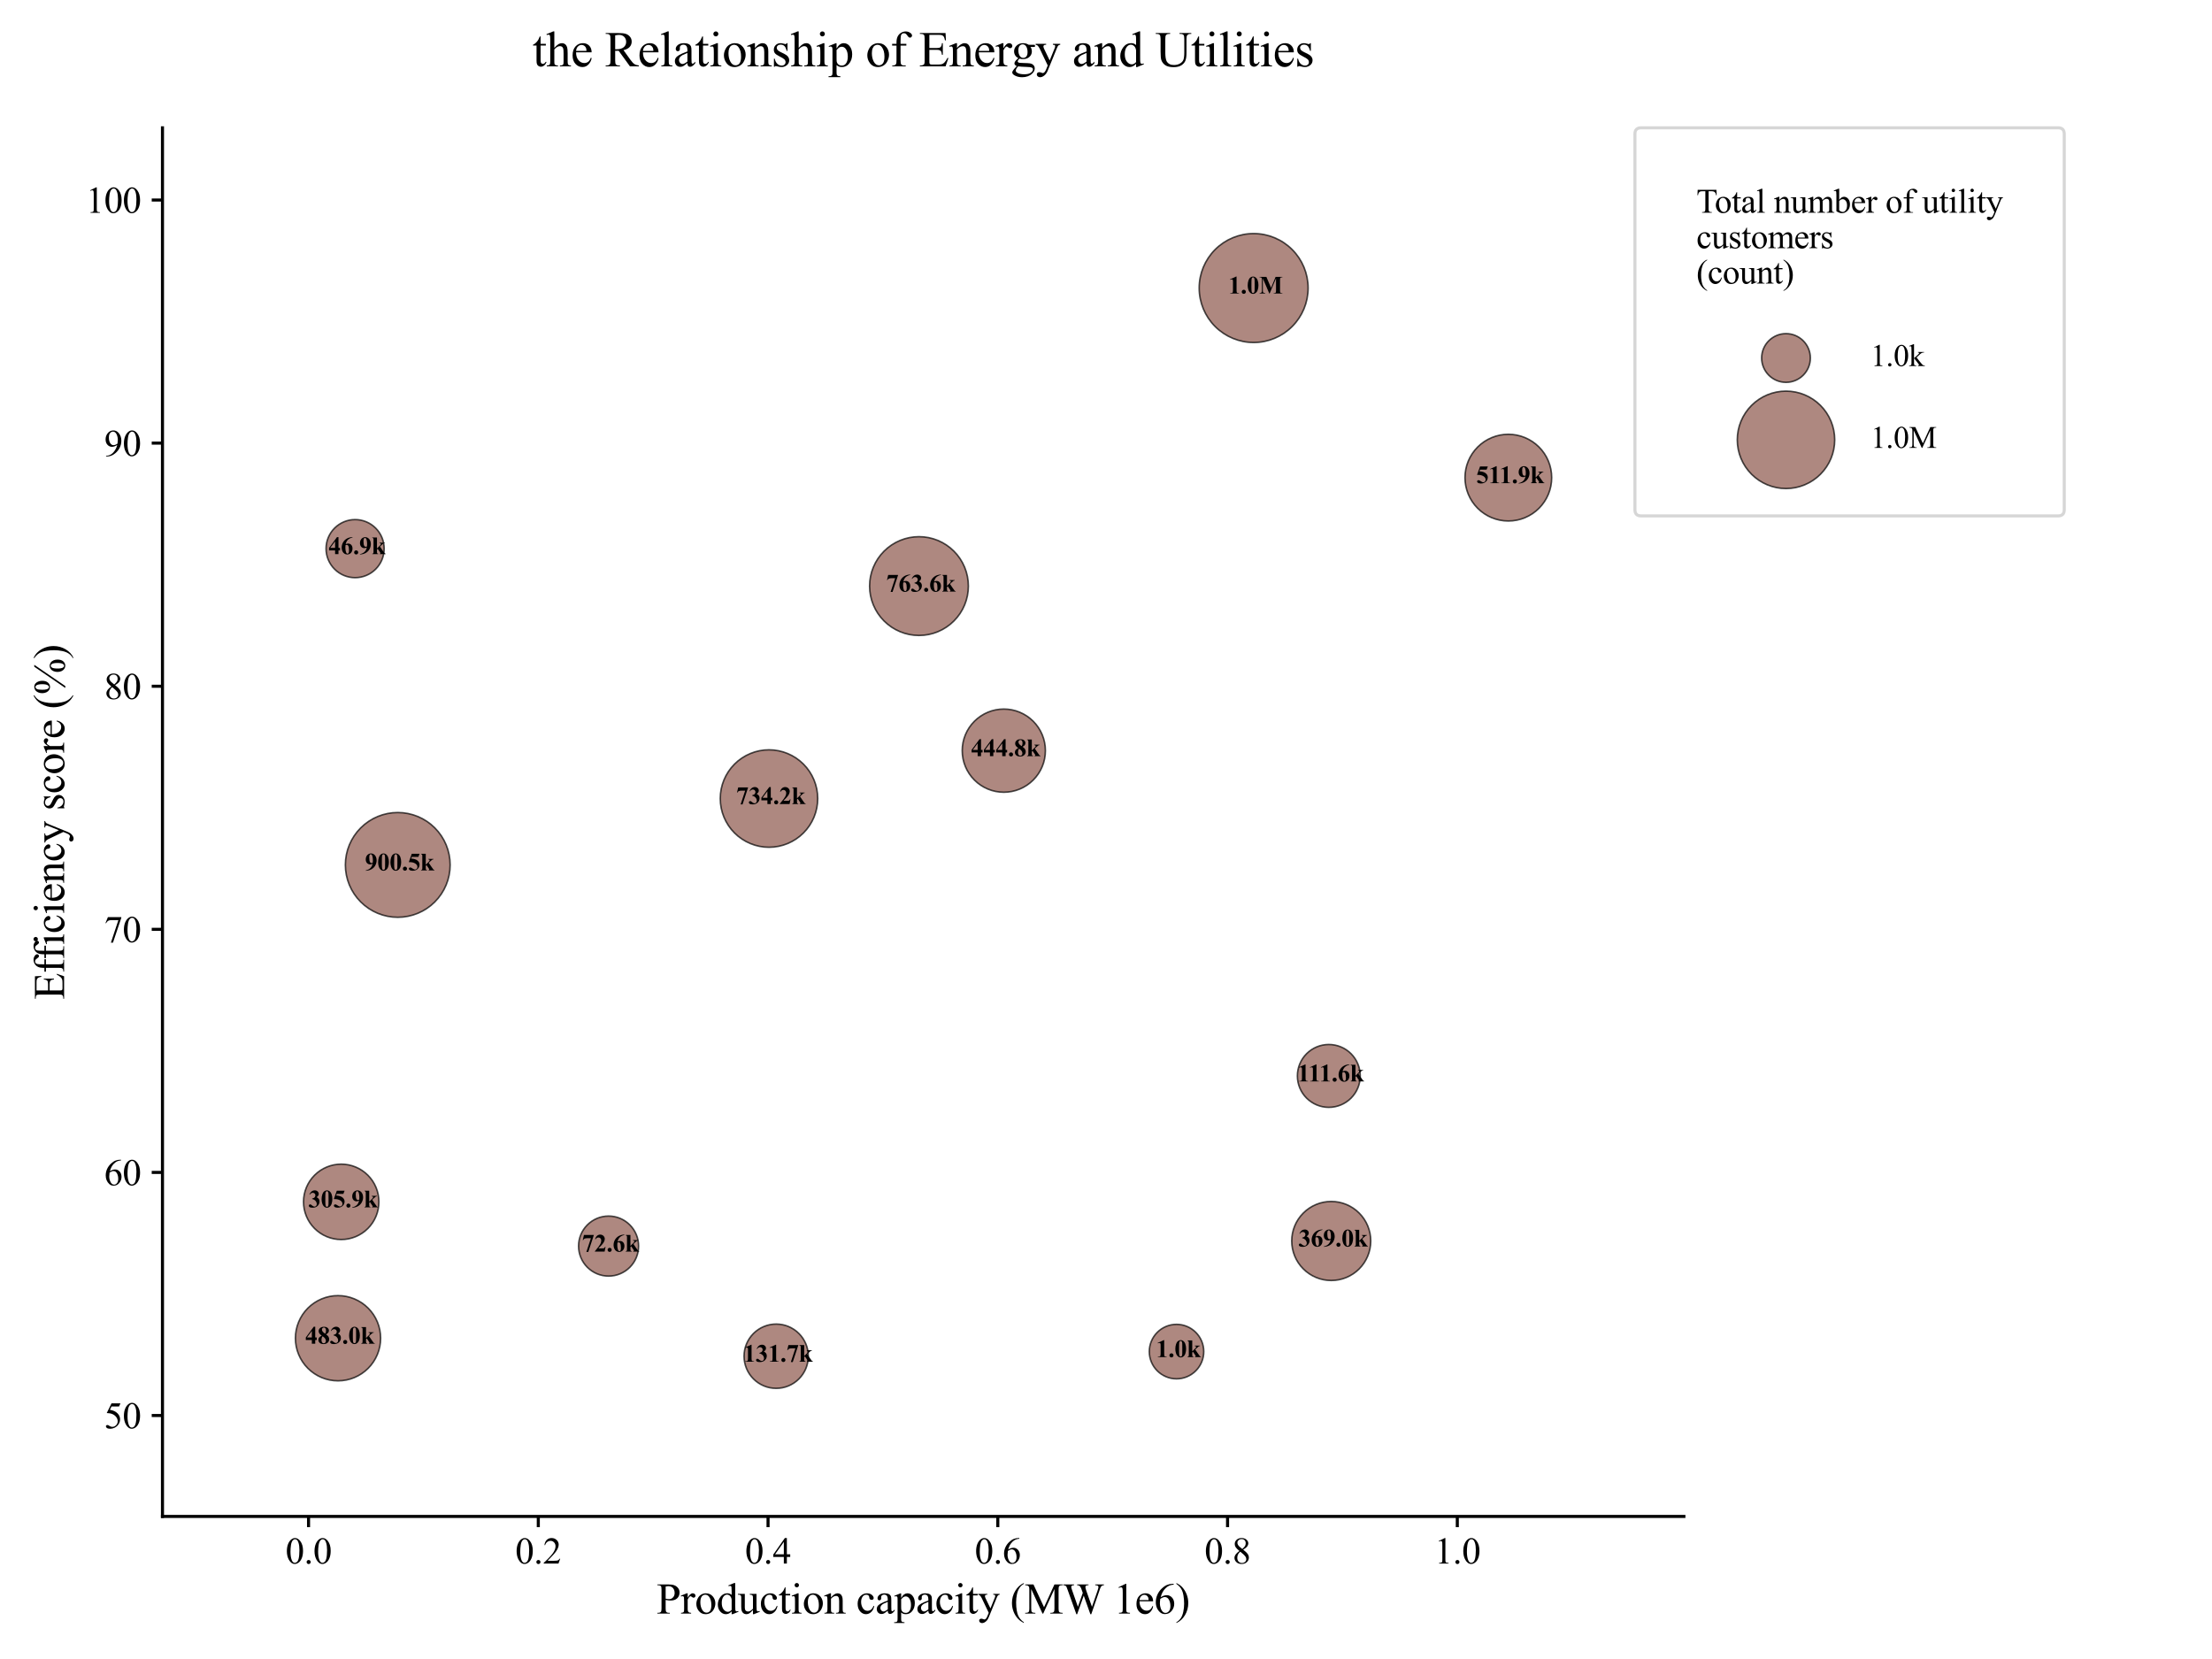 <?xml version="1.0" encoding="utf-8" standalone="no"?>
<!DOCTYPE svg PUBLIC "-//W3C//DTD SVG 1.1//EN"
  "http://www.w3.org/Graphics/SVG/1.1/DTD/svg11.dtd">
<svg xmlns:xlink="http://www.w3.org/1999/xlink" width="720pt" height="540pt" viewBox="0 0 720 540" xmlns="http://www.w3.org/2000/svg" version="1.1">
 <defs>
  <style type="text/css">*{stroke-linejoin: round; stroke-linecap: butt}</style>
 </defs>
 <g id="figure_1">
  <g id="patch_1">
   <path d="M 0 540 
L 720 540 
L 720 0 
L 0 0 
z
" style="fill: #ffffff"/>
  </g>
  <g id="axes_1">
   <g id="patch_2">
    <path d="M 52.884 493.596 
L 548.1 493.596 
L 548.1 41.6 
L 52.884 41.6 
z
" style="fill: #ffffff"/>
   </g>
   <g id="PathCollection_1">
    <path d="M 408.06 111.478 
C 412.76 111.478 417.269 109.61 420.593 106.287 
C 423.917 102.963 425.784 98.454 425.784 93.753 
C 425.784 89.053 423.917 84.544 420.593 81.22 
C 417.269 77.896 412.76 76.029 408.06 76.029 
C 403.359 76.029 398.851 77.896 395.527 81.22 
C 392.203 84.544 390.335 89.053 390.335 93.753 
C 390.335 98.454 392.203 102.963 395.527 106.287 
C 398.851 109.61 403.359 111.478 408.06 111.478 
z
" clip-path="url(#p09b68d8800)" style="fill: #8c564b; fill-opacity: 0.7; stroke: #000000; stroke-opacity: 0.7; stroke-width: 0.5"/>
    <path d="M 129.47 298.574 
C 133.991 298.574 138.328 296.778 141.525 293.58 
C 144.723 290.383 146.519 286.046 146.519 281.525 
C 146.519 277.003 144.723 272.666 141.525 269.469 
C 138.328 266.272 133.991 264.475 129.47 264.475 
C 124.948 264.475 120.611 266.272 117.414 269.469 
C 114.217 272.666 112.42 277.003 112.42 281.525 
C 112.42 286.046 114.217 290.383 117.414 293.58 
C 120.611 296.778 124.948 298.574 129.47 298.574 
z
" clip-path="url(#p09b68d8800)" style="fill: #8c564b; fill-opacity: 0.7; stroke: #000000; stroke-opacity: 0.7; stroke-width: 0.5"/>
    <path d="M 299.127 206.839 
C 303.39 206.839 307.479 205.146 310.493 202.131 
C 313.508 199.117 315.201 195.028 315.201 190.765 
C 315.201 186.502 313.508 182.413 310.493 179.398 
C 307.479 176.384 303.39 174.69 299.127 174.69 
C 294.864 174.69 290.775 176.384 287.76 179.398 
C 284.746 182.413 283.052 186.502 283.052 190.765 
C 283.052 195.028 284.746 199.117 287.76 202.131 
C 290.775 205.146 294.864 206.839 299.127 206.839 
z
" clip-path="url(#p09b68d8800)" style="fill: #8c564b; fill-opacity: 0.7; stroke: #000000; stroke-opacity: 0.7; stroke-width: 0.5"/>
    <path d="M 250.302 275.781 
C 254.507 275.781 258.541 274.11 261.515 271.136 
C 264.489 268.162 266.16 264.128 266.16 259.923 
C 266.16 255.717 264.489 251.683 261.515 248.709 
C 258.541 245.736 254.507 244.065 250.302 244.065 
C 246.096 244.065 242.062 245.736 239.088 248.709 
C 236.115 251.683 234.444 255.717 234.444 259.923 
C 234.444 264.128 236.115 268.162 239.088 271.136 
C 242.062 274.11 246.096 275.781 250.302 275.781 
z
" clip-path="url(#p09b68d8800)" style="fill: #8c564b; fill-opacity: 0.7; stroke: #000000; stroke-opacity: 0.7; stroke-width: 0.5"/>
    <path d="M 490.96 169.581 
C 494.701 169.581 498.29 168.095 500.935 165.449 
C 503.581 162.804 505.067 159.215 505.067 155.473 
C 505.067 151.732 503.581 148.143 500.935 145.498 
C 498.29 142.852 494.701 141.366 490.96 141.366 
C 487.218 141.366 483.63 142.852 480.984 145.498 
C 478.338 148.143 476.852 151.732 476.852 155.473 
C 476.852 159.215 478.338 162.804 480.984 165.449 
C 483.63 168.095 487.218 169.581 490.96 169.581 
z
" clip-path="url(#p09b68d8800)" style="fill: #8c564b; fill-opacity: 0.7; stroke: #000000; stroke-opacity: 0.7; stroke-width: 0.5"/>
    <path d="M 110.024 449.452 
C 113.701 449.452 117.228 447.991 119.828 445.391 
C 122.428 442.791 123.889 439.264 123.889 435.587 
C 123.889 431.91 122.428 428.383 119.828 425.783 
C 117.228 423.183 113.701 421.723 110.024 421.723 
C 106.347 421.723 102.82 423.183 100.22 425.783 
C 97.62 428.383 96.159 431.91 96.159 435.587 
C 96.159 439.264 97.62 442.791 100.22 445.391 
C 102.82 447.991 106.347 449.452 110.024 449.452 
z
" clip-path="url(#p09b68d8800)" style="fill: #8c564b; fill-opacity: 0.7; stroke: #000000; stroke-opacity: 0.7; stroke-width: 0.5"/>
    <path d="M 326.738 257.87 
C 330.328 257.87 333.771 256.444 336.309 253.906 
C 338.848 251.367 340.274 247.924 340.274 244.334 
C 340.274 240.745 338.848 237.302 336.309 234.763 
C 333.771 232.225 330.328 230.799 326.738 230.799 
C 323.149 230.799 319.705 232.225 317.167 234.763 
C 314.629 237.302 313.203 240.745 313.203 244.334 
C 313.203 247.924 314.629 251.367 317.167 253.906 
C 319.705 256.444 323.149 257.87 326.738 257.87 
z
" clip-path="url(#p09b68d8800)" style="fill: #8c564b; fill-opacity: 0.7; stroke: #000000; stroke-opacity: 0.7; stroke-width: 0.5"/>
    <path d="M 433.314 416.794 
C 436.724 416.794 439.995 415.439 442.406 413.028 
C 444.817 410.617 446.172 407.346 446.172 403.936 
C 446.172 400.526 444.817 397.255 442.406 394.844 
C 439.995 392.433 436.724 391.078 433.314 391.078 
C 429.904 391.078 426.634 392.433 424.222 394.844 
C 421.811 397.255 420.456 400.526 420.456 403.936 
C 420.456 407.346 421.811 410.617 424.222 413.028 
C 426.634 415.439 429.904 416.794 433.314 416.794 
z
" clip-path="url(#p09b68d8800)" style="fill: #8c564b; fill-opacity: 0.7; stroke: #000000; stroke-opacity: 0.7; stroke-width: 0.5"/>
    <path d="M 111.066 403.462 
C 114.319 403.462 117.439 402.17 119.739 399.87 
C 122.039 397.569 123.332 394.449 123.332 391.196 
C 123.332 387.943 122.039 384.823 119.739 382.523 
C 117.439 380.223 114.319 378.931 111.066 378.931 
C 107.813 378.931 104.693 380.223 102.393 382.523 
C 100.093 384.823 98.8 387.943 98.8 391.196 
C 98.8 394.449 100.093 397.569 102.393 399.87 
C 104.693 402.17 107.813 403.462 111.066 403.462 
z
" clip-path="url(#p09b68d8800)" style="fill: #8c564b; fill-opacity: 0.7; stroke: #000000; stroke-opacity: 0.7; stroke-width: 0.5"/>
    <path d="M 252.646 451.901 
C 255.42 451.901 258.08 450.799 260.041 448.838 
C 262.003 446.877 263.105 444.216 263.105 441.443 
C 263.105 438.669 262.003 436.009 260.041 434.048 
C 258.08 432.087 255.42 430.985 252.646 430.985 
C 249.873 430.985 247.213 432.087 245.252 434.048 
C 243.29 436.009 242.188 438.669 242.188 441.443 
C 242.188 444.216 243.29 446.877 245.252 448.838 
C 247.213 450.799 249.873 451.901 252.646 451.901 
z
" clip-path="url(#p09b68d8800)" style="fill: #8c564b; fill-opacity: 0.7; stroke: #000000; stroke-opacity: 0.7; stroke-width: 0.5"/>
    <path d="M 432.527 360.437 
C 435.24 360.437 437.842 359.359 439.76 357.441 
C 441.678 355.523 442.756 352.921 442.756 350.208 
C 442.756 347.495 441.678 344.893 439.76 342.975 
C 437.842 341.057 435.24 339.979 432.527 339.979 
C 429.814 339.979 427.212 341.057 425.294 342.975 
C 423.376 344.893 422.298 347.495 422.298 350.208 
C 422.298 352.921 423.376 355.523 425.294 357.441 
C 427.212 359.359 429.814 360.437 432.527 360.437 
z
" clip-path="url(#p09b68d8800)" style="fill: #8c564b; fill-opacity: 0.7; stroke: #000000; stroke-opacity: 0.7; stroke-width: 0.5"/>
    <path d="M 198.094 415.366 
C 200.684 415.366 203.169 414.337 205.001 412.505 
C 206.833 410.673 207.862 408.188 207.862 405.598 
C 207.862 403.007 206.833 400.522 205.001 398.69 
C 203.169 396.858 200.684 395.829 198.094 395.829 
C 195.503 395.829 193.018 396.858 191.186 398.69 
C 189.354 400.522 188.325 403.007 188.325 405.598 
C 188.325 408.188 189.354 410.673 191.186 412.505 
C 193.018 414.337 195.503 415.366 198.094 415.366 
z
" clip-path="url(#p09b68d8800)" style="fill: #8c564b; fill-opacity: 0.7; stroke: #000000; stroke-opacity: 0.7; stroke-width: 0.5"/>
    <path d="M 115.589 188.033 
C 118.096 188.033 120.501 187.037 122.274 185.264 
C 124.047 183.491 125.043 181.086 125.043 178.579 
C 125.043 176.072 124.047 173.667 122.274 171.894 
C 120.501 170.121 118.096 169.125 115.589 169.125 
C 113.082 169.125 110.677 170.121 108.904 171.894 
C 107.131 173.667 106.135 176.072 106.135 178.579 
C 106.135 181.086 107.131 183.491 108.904 185.264 
C 110.677 187.037 113.082 188.033 115.589 188.033 
z
" clip-path="url(#p09b68d8800)" style="fill: #8c564b; fill-opacity: 0.7; stroke: #000000; stroke-opacity: 0.7; stroke-width: 0.5"/>
    <path d="M 382.957 448.802 
C 385.307 448.802 387.561 447.868 389.223 446.206 
C 390.885 444.544 391.819 442.29 391.819 439.939 
C 391.819 437.589 390.885 435.335 389.223 433.673 
C 387.561 432.011 385.307 431.077 382.957 431.077 
C 380.606 431.077 378.352 432.011 376.69 433.673 
C 375.028 435.335 374.094 437.589 374.094 439.939 
C 374.094 442.29 375.028 444.544 376.69 446.206 
C 378.352 447.868 380.606 448.802 382.957 448.802 
z
" clip-path="url(#p09b68d8800)" style="fill: #8c564b; fill-opacity: 0.7; stroke: #000000; stroke-opacity: 0.7; stroke-width: 0.5"/>
   </g>
   <g id="PathCollection_2"/>
   <g id="PathCollection_3"/>
   <g id="matplotlib.axis_1">
    <g id="xtick_1">
     <g id="line2d_1">
      <defs>
       <path id="m44d2723957" d="M 0 0 
L 0 3.5 
" style="stroke: #000000"/>
      </defs>
      <g>
       <use xlink:href="#m44d2723957" x="100.43" y="493.596" style="stroke: #000000"/>
      </g>
     </g>
     <g id="text_1">
      <!-- 0.0 -->
      <g transform="translate(92.93 508.929) scale(0.12 -0.12)">
       <defs>
        <path id="TimesNewRomanPSMT-30" d="M 231 2094 
Q 231 2819 450 3342 
Q 669 3866 1031 4122 
Q 1313 4325 1613 4325 
Q 2100 4325 2488 3828 
Q 2972 3213 2972 2159 
Q 2972 1422 2759 906 
Q 2547 391 2217 158 
Q 1888 -75 1581 -75 
Q 975 -75 572 641 
Q 231 1244 231 2094 
z
M 844 2016 
Q 844 1141 1059 588 
Q 1238 122 1591 122 
Q 1759 122 1940 273 
Q 2122 425 2216 781 
Q 2359 1319 2359 2297 
Q 2359 3022 2209 3506 
Q 2097 3866 1919 4016 
Q 1791 4119 1609 4119 
Q 1397 4119 1231 3928 
Q 1006 3669 925 3112 
Q 844 2556 844 2016 
z
" transform="scale(0.016)"/>
        <path id="TimesNewRomanPSMT-2e" d="M 800 606 
Q 947 606 1047 504 
Q 1147 403 1147 259 
Q 1147 116 1045 14 
Q 944 -88 800 -88 
Q 656 -88 554 14 
Q 453 116 453 259 
Q 453 406 554 506 
Q 656 606 800 606 
z
" transform="scale(0.016)"/>
       </defs>
       <use xlink:href="#TimesNewRomanPSMT-30"/>
       <use xlink:href="#TimesNewRomanPSMT-2e" transform="translate(50 0)"/>
       <use xlink:href="#TimesNewRomanPSMT-30" transform="translate(75 0)"/>
      </g>
     </g>
    </g>
    <g id="xtick_2">
     <g id="line2d_2">
      <g>
       <use xlink:href="#m44d2723957" x="175.214" y="493.596" style="stroke: #000000"/>
      </g>
     </g>
     <g id="text_2">
      <!-- 0.2 -->
      <g transform="translate(167.714 508.929) scale(0.12 -0.12)">
       <defs>
        <path id="TimesNewRomanPSMT-32" d="M 2934 816 
L 2638 0 
L 138 0 
L 138 116 
Q 1241 1122 1691 1759 
Q 2141 2397 2141 2925 
Q 2141 3328 1894 3587 
Q 1647 3847 1303 3847 
Q 991 3847 742 3664 
Q 494 3481 375 3128 
L 259 3128 
Q 338 3706 661 4015 
Q 984 4325 1469 4325 
Q 1984 4325 2329 3994 
Q 2675 3663 2675 3213 
Q 2675 2891 2525 2569 
Q 2294 2063 1775 1497 
Q 997 647 803 472 
L 1909 472 
Q 2247 472 2383 497 
Q 2519 522 2628 598 
Q 2738 675 2819 816 
L 2934 816 
z
" transform="scale(0.016)"/>
       </defs>
       <use xlink:href="#TimesNewRomanPSMT-30"/>
       <use xlink:href="#TimesNewRomanPSMT-2e" transform="translate(50 0)"/>
       <use xlink:href="#TimesNewRomanPSMT-32" transform="translate(75 0)"/>
      </g>
     </g>
    </g>
    <g id="xtick_3">
     <g id="line2d_3">
      <g>
       <use xlink:href="#m44d2723957" x="249.998" y="493.596" style="stroke: #000000"/>
      </g>
     </g>
     <g id="text_3">
      <!-- 0.4 -->
      <g transform="translate(242.498 508.929) scale(0.12 -0.12)">
       <defs>
        <path id="TimesNewRomanPSMT-34" d="M 2978 1563 
L 2978 1119 
L 2409 1119 
L 2409 0 
L 1894 0 
L 1894 1119 
L 100 1119 
L 100 1519 
L 2066 4325 
L 2409 4325 
L 2409 1563 
L 2978 1563 
z
M 1894 1563 
L 1894 3666 
L 406 1563 
L 1894 1563 
z
" transform="scale(0.016)"/>
       </defs>
       <use xlink:href="#TimesNewRomanPSMT-30"/>
       <use xlink:href="#TimesNewRomanPSMT-2e" transform="translate(50 0)"/>
       <use xlink:href="#TimesNewRomanPSMT-34" transform="translate(75 0)"/>
      </g>
     </g>
    </g>
    <g id="xtick_4">
     <g id="line2d_4">
      <g>
       <use xlink:href="#m44d2723957" x="324.782" y="493.596" style="stroke: #000000"/>
      </g>
     </g>
     <g id="text_4">
      <!-- 0.6 -->
      <g transform="translate(317.282 508.929) scale(0.12 -0.12)">
       <defs>
        <path id="TimesNewRomanPSMT-36" d="M 2869 4325 
L 2869 4209 
Q 2456 4169 2195 4045 
Q 1934 3922 1679 3669 
Q 1425 3416 1258 3105 
Q 1091 2794 978 2366 
Q 1428 2675 1881 2675 
Q 2316 2675 2634 2325 
Q 2953 1975 2953 1425 
Q 2953 894 2631 456 
Q 2244 -75 1606 -75 
Q 1172 -75 869 213 
Q 275 772 275 1663 
Q 275 2231 503 2743 
Q 731 3256 1154 3653 
Q 1578 4050 1965 4187 
Q 2353 4325 2688 4325 
L 2869 4325 
z
M 925 2138 
Q 869 1716 869 1456 
Q 869 1156 980 804 
Q 1091 453 1309 247 
Q 1469 100 1697 100 
Q 1969 100 2183 356 
Q 2397 613 2397 1088 
Q 2397 1622 2184 2012 
Q 1972 2403 1581 2403 
Q 1463 2403 1327 2353 
Q 1191 2303 925 2138 
z
" transform="scale(0.016)"/>
       </defs>
       <use xlink:href="#TimesNewRomanPSMT-30"/>
       <use xlink:href="#TimesNewRomanPSMT-2e" transform="translate(50 0)"/>
       <use xlink:href="#TimesNewRomanPSMT-36" transform="translate(75 0)"/>
      </g>
     </g>
    </g>
    <g id="xtick_5">
     <g id="line2d_5">
      <g>
       <use xlink:href="#m44d2723957" x="399.567" y="493.596" style="stroke: #000000"/>
      </g>
     </g>
     <g id="text_5">
      <!-- 0.8 -->
      <g transform="translate(392.067 508.929) scale(0.12 -0.12)">
       <defs>
        <path id="TimesNewRomanPSMT-38" d="M 1228 2134 
Q 725 2547 579 2797 
Q 434 3047 434 3316 
Q 434 3728 753 4026 
Q 1072 4325 1600 4325 
Q 2113 4325 2425 4047 
Q 2738 3769 2738 3413 
Q 2738 3175 2569 2928 
Q 2400 2681 1866 2347 
Q 2416 1922 2594 1678 
Q 2831 1359 2831 1006 
Q 2831 559 2490 242 
Q 2150 -75 1597 -75 
Q 994 -75 656 303 
Q 388 606 388 966 
Q 388 1247 577 1523 
Q 766 1800 1228 2134 
z
M 1719 2469 
Q 2094 2806 2194 3001 
Q 2294 3197 2294 3444 
Q 2294 3772 2109 3958 
Q 1925 4144 1606 4144 
Q 1288 4144 1088 3959 
Q 888 3775 888 3528 
Q 888 3366 970 3203 
Q 1053 3041 1206 2894 
L 1719 2469 
z
M 1375 2016 
Q 1116 1797 991 1539 
Q 866 1281 866 981 
Q 866 578 1086 336 
Q 1306 94 1647 94 
Q 1984 94 2187 284 
Q 2391 475 2391 747 
Q 2391 972 2272 1150 
Q 2050 1481 1375 2016 
z
" transform="scale(0.016)"/>
       </defs>
       <use xlink:href="#TimesNewRomanPSMT-30"/>
       <use xlink:href="#TimesNewRomanPSMT-2e" transform="translate(50 0)"/>
       <use xlink:href="#TimesNewRomanPSMT-38" transform="translate(75 0)"/>
      </g>
     </g>
    </g>
    <g id="xtick_6">
     <g id="line2d_6">
      <g>
       <use xlink:href="#m44d2723957" x="474.351" y="493.596" style="stroke: #000000"/>
      </g>
     </g>
     <g id="text_6">
      <!-- 1.0 -->
      <g transform="translate(466.851 508.929) scale(0.12 -0.12)">
       <defs>
        <path id="TimesNewRomanPSMT-31" d="M 750 3822 
L 1781 4325 
L 1884 4325 
L 1884 747 
Q 1884 391 1914 303 
Q 1944 216 2037 169 
Q 2131 122 2419 116 
L 2419 0 
L 825 0 
L 825 116 
Q 1125 122 1212 167 
Q 1300 213 1334 289 
Q 1369 366 1369 747 
L 1369 3034 
Q 1369 3497 1338 3628 
Q 1316 3728 1258 3775 
Q 1200 3822 1119 3822 
Q 1003 3822 797 3725 
L 750 3822 
z
" transform="scale(0.016)"/>
       </defs>
       <use xlink:href="#TimesNewRomanPSMT-31"/>
       <use xlink:href="#TimesNewRomanPSMT-2e" transform="translate(50 0)"/>
       <use xlink:href="#TimesNewRomanPSMT-30" transform="translate(75 0)"/>
      </g>
     </g>
    </g>
    <g id="text_7">
     <!-- Production capacity (MW 1e6) -->
     <g transform="translate(213.725 525.217) scale(0.14 -0.14)">
      <defs>
       <path id="TimesNewRomanPSMT-50" d="M 1313 1984 
L 1313 750 
Q 1313 350 1400 253 
Q 1519 116 1759 116 
L 1922 116 
L 1922 0 
L 106 0 
L 106 116 
L 266 116 
Q 534 116 650 291 
Q 713 388 713 750 
L 713 3488 
Q 713 3888 628 3984 
Q 506 4122 266 4122 
L 106 4122 
L 106 4238 
L 1659 4238 
Q 2228 4238 2556 4120 
Q 2884 4003 3109 3725 
Q 3334 3447 3334 3066 
Q 3334 2547 2992 2222 
Q 2650 1897 2025 1897 
Q 1872 1897 1694 1919 
Q 1516 1941 1313 1984 
z
M 1313 2163 
Q 1478 2131 1606 2115 
Q 1734 2100 1825 2100 
Q 2150 2100 2386 2351 
Q 2622 2603 2622 3003 
Q 2622 3278 2509 3514 
Q 2397 3750 2190 3867 
Q 1984 3984 1722 3984 
Q 1563 3984 1313 3925 
L 1313 2163 
z
" transform="scale(0.016)"/>
       <path id="TimesNewRomanPSMT-72" d="M 1038 2947 
L 1038 2303 
Q 1397 2947 1775 2947 
Q 1947 2947 2059 2842 
Q 2172 2738 2172 2600 
Q 2172 2478 2090 2393 
Q 2009 2309 1897 2309 
Q 1788 2309 1652 2417 
Q 1516 2525 1450 2525 
Q 1394 2525 1328 2463 
Q 1188 2334 1038 2041 
L 1038 669 
Q 1038 431 1097 309 
Q 1138 225 1241 169 
Q 1344 113 1538 113 
L 1538 0 
L 72 0 
L 72 113 
Q 291 113 397 181 
Q 475 231 506 341 
Q 522 394 522 644 
L 522 1753 
Q 522 2253 501 2348 
Q 481 2444 426 2487 
Q 372 2531 291 2531 
Q 194 2531 72 2484 
L 41 2597 
L 906 2947 
L 1038 2947 
z
" transform="scale(0.016)"/>
       <path id="TimesNewRomanPSMT-6f" d="M 1600 2947 
Q 2250 2947 2644 2453 
Q 2978 2031 2978 1484 
Q 2978 1100 2793 706 
Q 2609 313 2286 112 
Q 1963 -88 1566 -88 
Q 919 -88 538 428 
Q 216 863 216 1403 
Q 216 1797 411 2186 
Q 606 2575 925 2761 
Q 1244 2947 1600 2947 
z
M 1503 2744 
Q 1338 2744 1170 2645 
Q 1003 2547 900 2300 
Q 797 2053 797 1666 
Q 797 1041 1045 587 
Q 1294 134 1700 134 
Q 2003 134 2200 384 
Q 2397 634 2397 1244 
Q 2397 2006 2069 2444 
Q 1847 2744 1503 2744 
z
" transform="scale(0.016)"/>
       <path id="TimesNewRomanPSMT-64" d="M 2222 322 
Q 2013 103 1813 7 
Q 1613 -88 1381 -88 
Q 913 -88 563 304 
Q 213 697 213 1313 
Q 213 1928 600 2439 
Q 988 2950 1597 2950 
Q 1975 2950 2222 2709 
L 2222 3238 
Q 2222 3728 2198 3840 
Q 2175 3953 2125 3993 
Q 2075 4034 2000 4034 
Q 1919 4034 1784 3984 
L 1744 4094 
L 2597 4444 
L 2738 4444 
L 2738 1134 
Q 2738 631 2761 520 
Q 2784 409 2836 365 
Q 2888 322 2956 322 
Q 3041 322 3181 375 
L 3216 266 
L 2366 -88 
L 2222 -88 
L 2222 322 
z
M 2222 541 
L 2222 2016 
Q 2203 2228 2109 2403 
Q 2016 2578 1861 2667 
Q 1706 2756 1559 2756 
Q 1284 2756 1069 2509 
Q 784 2184 784 1559 
Q 784 928 1059 592 
Q 1334 256 1672 256 
Q 1956 256 2222 541 
z
" transform="scale(0.016)"/>
       <path id="TimesNewRomanPSMT-75" d="M 2709 2863 
L 2709 1128 
Q 2709 631 2732 520 
Q 2756 409 2807 365 
Q 2859 322 2928 322 
Q 3025 322 3147 375 
L 3191 266 
L 2334 -88 
L 2194 -88 
L 2194 519 
Q 1825 119 1631 15 
Q 1438 -88 1222 -88 
Q 981 -88 804 51 
Q 628 191 559 409 
Q 491 628 491 1028 
L 491 2306 
Q 491 2509 447 2587 
Q 403 2666 317 2708 
Q 231 2750 6 2747 
L 6 2863 
L 1009 2863 
L 1009 947 
Q 1009 547 1148 422 
Q 1288 297 1484 297 
Q 1619 297 1789 381 
Q 1959 466 2194 703 
L 2194 2325 
Q 2194 2569 2105 2655 
Q 2016 2741 1734 2747 
L 1734 2863 
L 2709 2863 
z
" transform="scale(0.016)"/>
       <path id="TimesNewRomanPSMT-63" d="M 2631 1088 
Q 2516 522 2178 217 
Q 1841 -88 1431 -88 
Q 944 -88 581 321 
Q 219 731 219 1428 
Q 219 2103 620 2525 
Q 1022 2947 1584 2947 
Q 2006 2947 2278 2723 
Q 2550 2500 2550 2259 
Q 2550 2141 2473 2067 
Q 2397 1994 2259 1994 
Q 2075 1994 1981 2113 
Q 1928 2178 1911 2362 
Q 1894 2547 1784 2644 
Q 1675 2738 1481 2738 
Q 1169 2738 978 2506 
Q 725 2200 725 1697 
Q 725 1184 976 792 
Q 1228 400 1656 400 
Q 1963 400 2206 609 
Q 2378 753 2541 1131 
L 2631 1088 
z
" transform="scale(0.016)"/>
       <path id="TimesNewRomanPSMT-74" d="M 1031 3803 
L 1031 2863 
L 1700 2863 
L 1700 2644 
L 1031 2644 
L 1031 788 
Q 1031 509 1111 412 
Q 1191 316 1316 316 
Q 1419 316 1516 380 
Q 1613 444 1666 569 
L 1788 569 
Q 1678 263 1478 108 
Q 1278 -47 1066 -47 
Q 922 -47 784 33 
Q 647 113 581 261 
Q 516 409 516 719 
L 516 2644 
L 63 2644 
L 63 2747 
Q 234 2816 414 2980 
Q 594 3144 734 3369 
Q 806 3488 934 3803 
L 1031 3803 
z
" transform="scale(0.016)"/>
       <path id="TimesNewRomanPSMT-69" d="M 928 4444 
Q 1059 4444 1151 4351 
Q 1244 4259 1244 4128 
Q 1244 3997 1151 3903 
Q 1059 3809 928 3809 
Q 797 3809 703 3903 
Q 609 3997 609 4128 
Q 609 4259 701 4351 
Q 794 4444 928 4444 
z
M 1188 2947 
L 1188 647 
Q 1188 378 1227 289 
Q 1266 200 1342 156 
Q 1419 113 1622 113 
L 1622 0 
L 231 0 
L 231 113 
Q 441 113 512 153 
Q 584 194 626 287 
Q 669 381 669 647 
L 669 1750 
Q 669 2216 641 2353 
Q 619 2453 572 2492 
Q 525 2531 444 2531 
Q 356 2531 231 2484 
L 188 2597 
L 1050 2947 
L 1188 2947 
z
" transform="scale(0.016)"/>
       <path id="TimesNewRomanPSMT-6e" d="M 1034 2341 
Q 1538 2947 1994 2947 
Q 2228 2947 2397 2830 
Q 2566 2713 2666 2444 
Q 2734 2256 2734 1869 
L 2734 647 
Q 2734 375 2778 278 
Q 2813 200 2889 156 
Q 2966 113 3172 113 
L 3172 0 
L 1756 0 
L 1756 113 
L 1816 113 
Q 2016 113 2095 173 
Q 2175 234 2206 353 
Q 2219 400 2219 647 
L 2219 1819 
Q 2219 2209 2117 2386 
Q 2016 2563 1775 2563 
Q 1403 2563 1034 2156 
L 1034 647 
Q 1034 356 1069 288 
Q 1113 197 1189 155 
Q 1266 113 1500 113 
L 1500 0 
L 84 0 
L 84 113 
L 147 113 
Q 366 113 442 223 
Q 519 334 519 647 
L 519 1709 
Q 519 2225 495 2337 
Q 472 2450 423 2490 
Q 375 2531 294 2531 
Q 206 2531 84 2484 
L 38 2597 
L 900 2947 
L 1034 2947 
L 1034 2341 
z
" transform="scale(0.016)"/>
       <path id="TimesNewRomanPSMT-20" transform="scale(0.016)"/>
       <path id="TimesNewRomanPSMT-61" d="M 1822 413 
Q 1381 72 1269 19 
Q 1100 -59 909 -59 
Q 613 -59 420 144 
Q 228 347 228 678 
Q 228 888 322 1041 
Q 450 1253 767 1440 
Q 1084 1628 1822 1897 
L 1822 2009 
Q 1822 2438 1686 2597 
Q 1550 2756 1291 2756 
Q 1094 2756 978 2650 
Q 859 2544 859 2406 
L 866 2225 
Q 866 2081 792 2003 
Q 719 1925 600 1925 
Q 484 1925 411 2006 
Q 338 2088 338 2228 
Q 338 2497 613 2722 
Q 888 2947 1384 2947 
Q 1766 2947 2009 2819 
Q 2194 2722 2281 2516 
Q 2338 2381 2338 1966 
L 2338 994 
Q 2338 584 2353 492 
Q 2369 400 2405 369 
Q 2441 338 2488 338 
Q 2538 338 2575 359 
Q 2641 400 2828 588 
L 2828 413 
Q 2478 -56 2159 -56 
Q 2006 -56 1915 50 
Q 1825 156 1822 413 
z
M 1822 616 
L 1822 1706 
Q 1350 1519 1213 1441 
Q 966 1303 859 1153 
Q 753 1003 753 825 
Q 753 600 887 451 
Q 1022 303 1197 303 
Q 1434 303 1822 616 
z
" transform="scale(0.016)"/>
       <path id="TimesNewRomanPSMT-70" d="M -6 2578 
L 875 2934 
L 994 2934 
L 994 2266 
Q 1216 2644 1439 2795 
Q 1663 2947 1909 2947 
Q 2341 2947 2628 2609 
Q 2981 2197 2981 1534 
Q 2981 794 2556 309 
Q 2206 -88 1675 -88 
Q 1444 -88 1275 -22 
Q 1150 25 994 166 
L 994 -706 
Q 994 -1000 1030 -1079 
Q 1066 -1159 1155 -1206 
Q 1244 -1253 1478 -1253 
L 1478 -1369 
L -22 -1369 
L -22 -1253 
L 56 -1253 
Q 228 -1256 350 -1188 
Q 409 -1153 442 -1076 
Q 475 -1000 475 -688 
L 475 2019 
Q 475 2297 450 2372 
Q 425 2447 370 2484 
Q 316 2522 222 2522 
Q 147 2522 31 2478 
L -6 2578 
z
M 994 2081 
L 994 1013 
Q 994 666 1022 556 
Q 1066 375 1236 237 
Q 1406 100 1666 100 
Q 1978 100 2172 344 
Q 2425 663 2425 1241 
Q 2425 1897 2138 2250 
Q 1938 2494 1663 2494 
Q 1513 2494 1366 2419 
Q 1253 2363 994 2081 
z
" transform="scale(0.016)"/>
       <path id="TimesNewRomanPSMT-79" d="M 38 2863 
L 1372 2863 
L 1372 2747 
L 1306 2747 
Q 1166 2747 1095 2686 
Q 1025 2625 1025 2534 
Q 1025 2413 1128 2197 
L 1825 753 
L 2466 2334 
Q 2519 2463 2519 2588 
Q 2519 2644 2497 2672 
Q 2472 2706 2419 2726 
Q 2366 2747 2231 2747 
L 2231 2863 
L 3163 2863 
L 3163 2747 
Q 3047 2734 2984 2696 
Q 2922 2659 2847 2556 
Q 2819 2513 2741 2316 
L 1575 -541 
Q 1406 -956 1132 -1168 
Q 859 -1381 606 -1381 
Q 422 -1381 303 -1275 
Q 184 -1169 184 -1031 
Q 184 -900 270 -820 
Q 356 -741 506 -741 
Q 609 -741 788 -809 
Q 913 -856 944 -856 
Q 1038 -856 1148 -759 
Q 1259 -663 1372 -384 
L 1575 113 
L 547 2272 
Q 500 2369 397 2513 
Q 319 2622 269 2659 
Q 197 2709 38 2747 
L 38 2863 
z
" transform="scale(0.016)"/>
       <path id="TimesNewRomanPSMT-28" d="M 1988 -1253 
L 1988 -1369 
Q 1516 -1131 1200 -813 
Q 750 -359 506 256 
Q 263 872 263 1534 
Q 263 2503 741 3301 
Q 1219 4100 1988 4444 
L 1988 4313 
Q 1603 4100 1356 3731 
Q 1109 3363 987 2797 
Q 866 2231 866 1616 
Q 866 947 969 400 
Q 1050 -31 1165 -292 
Q 1281 -553 1476 -793 
Q 1672 -1034 1988 -1253 
z
" transform="scale(0.016)"/>
       <path id="TimesNewRomanPSMT-4d" d="M 2619 0 
L 981 3566 
L 981 734 
Q 981 344 1066 247 
Q 1181 116 1431 116 
L 1581 116 
L 1581 0 
L 106 0 
L 106 116 
L 256 116 
Q 525 116 638 278 
Q 706 378 706 734 
L 706 3503 
Q 706 3784 644 3909 
Q 600 4000 483 4061 
Q 366 4122 106 4122 
L 106 4238 
L 1306 4238 
L 2844 922 
L 4356 4238 
L 5556 4238 
L 5556 4122 
L 5409 4122 
Q 5138 4122 5025 3959 
Q 4956 3859 4956 3503 
L 4956 734 
Q 4956 344 5044 247 
Q 5159 116 5409 116 
L 5556 116 
L 5556 0 
L 3756 0 
L 3756 116 
L 3906 116 
Q 4178 116 4288 278 
Q 4356 378 4356 734 
L 4356 3566 
L 2722 0 
L 2619 0 
z
" transform="scale(0.016)"/>
       <path id="TimesNewRomanPSMT-57" d="M 5991 4238 
L 5991 4122 
Q 5825 4122 5722 4062 
Q 5619 4003 5525 3841 
Q 5463 3731 5328 3319 
L 4147 -97 
L 4022 -97 
L 3056 2613 
L 2097 -97 
L 1984 -97 
L 725 3422 
Q 584 3816 547 3888 
Q 484 4006 376 4064 
Q 269 4122 84 4122 
L 84 4238 
L 1653 4238 
L 1653 4122 
L 1578 4122 
Q 1413 4122 1325 4047 
Q 1238 3972 1238 3866 
Q 1238 3756 1375 3363 
L 2209 984 
L 2913 3006 
L 2788 3363 
L 2688 3647 
Q 2622 3803 2541 3922 
Q 2500 3981 2441 4022 
Q 2363 4078 2284 4103 
Q 2225 4122 2097 4122 
L 2097 4238 
L 3747 4238 
L 3747 4122 
L 3634 4122 
Q 3459 4122 3378 4047 
Q 3297 3972 3297 3844 
Q 3297 3684 3438 3288 
L 4250 984 
L 5056 3319 
Q 5194 3706 5194 3856 
Q 5194 3928 5148 3990 
Q 5103 4053 5034 4078 
Q 4916 4122 4725 4122 
L 4725 4238 
L 5991 4238 
z
" transform="scale(0.016)"/>
       <path id="TimesNewRomanPSMT-65" d="M 681 1784 
Q 678 1147 991 784 
Q 1303 422 1725 422 
Q 2006 422 2214 576 
Q 2422 731 2563 1106 
L 2659 1044 
Q 2594 616 2278 264 
Q 1963 -88 1488 -88 
Q 972 -88 605 314 
Q 238 716 238 1394 
Q 238 2128 614 2539 
Q 991 2950 1559 2950 
Q 2041 2950 2350 2633 
Q 2659 2316 2659 1784 
L 681 1784 
z
M 681 1966 
L 2006 1966 
Q 1991 2241 1941 2353 
Q 1863 2528 1708 2628 
Q 1553 2728 1384 2728 
Q 1125 2728 920 2526 
Q 716 2325 681 1966 
z
" transform="scale(0.016)"/>
       <path id="TimesNewRomanPSMT-29" d="M 144 4313 
L 144 4444 
Q 619 4209 934 3891 
Q 1381 3434 1625 2820 
Q 1869 2206 1869 1541 
Q 1869 572 1392 -226 
Q 916 -1025 144 -1369 
L 144 -1253 
Q 528 -1038 776 -670 
Q 1025 -303 1145 264 
Q 1266 831 1266 1447 
Q 1266 2113 1163 2663 
Q 1084 3094 967 3353 
Q 850 3613 656 3853 
Q 463 4094 144 4313 
z
" transform="scale(0.016)"/>
      </defs>
      <use xlink:href="#TimesNewRomanPSMT-50"/>
      <use xlink:href="#TimesNewRomanPSMT-72" transform="translate(55.615 0)"/>
      <use xlink:href="#TimesNewRomanPSMT-6f" transform="translate(88.916 0)"/>
      <use xlink:href="#TimesNewRomanPSMT-64" transform="translate(138.916 0)"/>
      <use xlink:href="#TimesNewRomanPSMT-75" transform="translate(188.916 0)"/>
      <use xlink:href="#TimesNewRomanPSMT-63" transform="translate(238.916 0)"/>
      <use xlink:href="#TimesNewRomanPSMT-74" transform="translate(283.301 0)"/>
      <use xlink:href="#TimesNewRomanPSMT-69" transform="translate(311.084 0)"/>
      <use xlink:href="#TimesNewRomanPSMT-6f" transform="translate(338.867 0)"/>
      <use xlink:href="#TimesNewRomanPSMT-6e" transform="translate(388.867 0)"/>
      <use xlink:href="#TimesNewRomanPSMT-20" transform="translate(438.867 0)"/>
      <use xlink:href="#TimesNewRomanPSMT-63" transform="translate(463.867 0)"/>
      <use xlink:href="#TimesNewRomanPSMT-61" transform="translate(508.252 0)"/>
      <use xlink:href="#TimesNewRomanPSMT-70" transform="translate(552.637 0)"/>
      <use xlink:href="#TimesNewRomanPSMT-61" transform="translate(602.637 0)"/>
      <use xlink:href="#TimesNewRomanPSMT-63" transform="translate(647.021 0)"/>
      <use xlink:href="#TimesNewRomanPSMT-69" transform="translate(691.406 0)"/>
      <use xlink:href="#TimesNewRomanPSMT-74" transform="translate(719.189 0)"/>
      <use xlink:href="#TimesNewRomanPSMT-79" transform="translate(746.973 0)"/>
      <use xlink:href="#TimesNewRomanPSMT-20" transform="translate(796.973 0)"/>
      <use xlink:href="#TimesNewRomanPSMT-28" transform="translate(821.973 0)"/>
      <use xlink:href="#TimesNewRomanPSMT-4d" transform="translate(855.273 0)"/>
      <use xlink:href="#TimesNewRomanPSMT-57" transform="translate(944.189 0)"/>
      <use xlink:href="#TimesNewRomanPSMT-20" transform="translate(1036.824 0)"/>
      <use xlink:href="#TimesNewRomanPSMT-31" transform="translate(1061.824 0)"/>
      <use xlink:href="#TimesNewRomanPSMT-65" transform="translate(1111.824 0)"/>
      <use xlink:href="#TimesNewRomanPSMT-36" transform="translate(1156.209 0)"/>
      <use xlink:href="#TimesNewRomanPSMT-29" transform="translate(1206.209 0)"/>
     </g>
    </g>
   </g>
   <g id="matplotlib.axis_2">
    <g id="ytick_1">
     <g id="line2d_7">
      <defs>
       <path id="m84334a65db" d="M 0 0 
L -3.5 0 
" style="stroke: #000000"/>
      </defs>
      <g>
       <use xlink:href="#m84334a65db" x="52.884" y="460.75" style="stroke: #000000"/>
      </g>
     </g>
     <g id="text_8">
      <!-- 50 -->
      <g transform="translate(33.884 464.916) scale(0.12 -0.12)">
       <defs>
        <path id="TimesNewRomanPSMT-35" d="M 2778 4238 
L 2534 3706 
L 1259 3706 
L 981 3138 
Q 1809 3016 2294 2522 
Q 2709 2097 2709 1522 
Q 2709 1188 2573 903 
Q 2438 619 2231 419 
Q 2025 219 1772 97 
Q 1413 -75 1034 -75 
Q 653 -75 479 54 
Q 306 184 306 341 
Q 306 428 378 495 
Q 450 563 559 563 
Q 641 563 702 538 
Q 763 513 909 409 
Q 1144 247 1384 247 
Q 1750 247 2026 523 
Q 2303 800 2303 1197 
Q 2303 1581 2056 1914 
Q 1809 2247 1375 2428 
Q 1034 2569 447 2591 
L 1259 4238 
L 2778 4238 
z
" transform="scale(0.016)"/>
       </defs>
       <use xlink:href="#TimesNewRomanPSMT-35"/>
       <use xlink:href="#TimesNewRomanPSMT-30" transform="translate(50 0)"/>
      </g>
     </g>
    </g>
    <g id="ytick_2">
     <g id="line2d_8">
      <g>
       <use xlink:href="#m84334a65db" x="52.884" y="381.622" style="stroke: #000000"/>
      </g>
     </g>
     <g id="text_9">
      <!-- 60 -->
      <g transform="translate(33.884 385.788) scale(0.12 -0.12)">
       <use xlink:href="#TimesNewRomanPSMT-36"/>
       <use xlink:href="#TimesNewRomanPSMT-30" transform="translate(50 0)"/>
      </g>
     </g>
    </g>
    <g id="ytick_3">
     <g id="line2d_9">
      <g>
       <use xlink:href="#m84334a65db" x="52.884" y="302.494" style="stroke: #000000"/>
      </g>
     </g>
     <g id="text_10">
      <!-- 70 -->
      <g transform="translate(33.884 306.66) scale(0.12 -0.12)">
       <defs>
        <path id="TimesNewRomanPSMT-37" d="M 644 4238 
L 2916 4238 
L 2916 4119 
L 1503 -88 
L 1153 -88 
L 2419 3728 
L 1253 3728 
Q 900 3728 750 3644 
Q 488 3500 328 3200 
L 238 3234 
L 644 4238 
z
" transform="scale(0.016)"/>
       </defs>
       <use xlink:href="#TimesNewRomanPSMT-37"/>
       <use xlink:href="#TimesNewRomanPSMT-30" transform="translate(50 0)"/>
      </g>
     </g>
    </g>
    <g id="ytick_4">
     <g id="line2d_10">
      <g>
       <use xlink:href="#m84334a65db" x="52.884" y="223.365" style="stroke: #000000"/>
      </g>
     </g>
     <g id="text_11">
      <!-- 80 -->
      <g transform="translate(33.884 227.532) scale(0.12 -0.12)">
       <use xlink:href="#TimesNewRomanPSMT-38"/>
       <use xlink:href="#TimesNewRomanPSMT-30" transform="translate(50 0)"/>
      </g>
     </g>
    </g>
    <g id="ytick_5">
     <g id="line2d_11">
      <g>
       <use xlink:href="#m84334a65db" x="52.884" y="144.237" style="stroke: #000000"/>
      </g>
     </g>
     <g id="text_12">
      <!-- 90 -->
      <g transform="translate(33.884 148.403) scale(0.12 -0.12)">
       <defs>
        <path id="TimesNewRomanPSMT-39" d="M 338 -88 
L 338 28 
Q 744 34 1094 217 
Q 1444 400 1770 856 
Q 2097 1313 2225 1859 
Q 1734 1544 1338 1544 
Q 891 1544 572 1889 
Q 253 2234 253 2806 
Q 253 3363 572 3797 
Q 956 4325 1575 4325 
Q 2097 4325 2469 3894 
Q 2925 3359 2925 2575 
Q 2925 1869 2578 1258 
Q 2231 647 1613 244 
Q 1109 -88 516 -88 
L 338 -88 
z
M 2275 2091 
Q 2331 2497 2331 2741 
Q 2331 3044 2228 3395 
Q 2125 3747 1936 3934 
Q 1747 4122 1506 4122 
Q 1228 4122 1018 3872 
Q 809 3622 809 3128 
Q 809 2469 1088 2097 
Q 1291 1828 1588 1828 
Q 1731 1828 1928 1897 
Q 2125 1966 2275 2091 
z
" transform="scale(0.016)"/>
       </defs>
       <use xlink:href="#TimesNewRomanPSMT-39"/>
       <use xlink:href="#TimesNewRomanPSMT-30" transform="translate(50 0)"/>
      </g>
     </g>
    </g>
    <g id="ytick_6">
     <g id="line2d_12">
      <g>
       <use xlink:href="#m84334a65db" x="52.884" y="65.109" style="stroke: #000000"/>
      </g>
     </g>
     <g id="text_13">
      <!-- 100 -->
      <g transform="translate(27.884 69.275) scale(0.12 -0.12)">
       <use xlink:href="#TimesNewRomanPSMT-31"/>
       <use xlink:href="#TimesNewRomanPSMT-30" transform="translate(50 0)"/>
       <use xlink:href="#TimesNewRomanPSMT-30" transform="translate(100 0)"/>
      </g>
     </g>
    </g>
    <g id="text_14">
     <!-- Efficiency score (%) -->
     <g transform="translate(20.863 325.386) rotate(-90) scale(0.14 -0.14)">
      <defs>
       <path id="TimesNewRomanPSMT-45" d="M 1338 4006 
L 1338 2331 
L 2269 2331 
Q 2631 2331 2753 2441 
Q 2916 2584 2934 2947 
L 3050 2947 
L 3050 1472 
L 2934 1472 
Q 2891 1781 2847 1869 
Q 2791 1978 2662 2040 
Q 2534 2103 2269 2103 
L 1338 2103 
L 1338 706 
Q 1338 425 1363 364 
Q 1388 303 1450 267 
Q 1513 231 1688 231 
L 2406 231 
Q 2766 231 2928 281 
Q 3091 331 3241 478 
Q 3434 672 3638 1063 
L 3763 1063 
L 3397 0 
L 131 0 
L 131 116 
L 281 116 
Q 431 116 566 188 
Q 666 238 702 338 
Q 738 438 738 747 
L 738 3500 
Q 738 3903 656 3997 
Q 544 4122 281 4122 
L 131 4122 
L 131 4238 
L 3397 4238 
L 3444 3309 
L 3322 3309 
Q 3256 3644 3176 3769 
Q 3097 3894 2941 3959 
Q 2816 4006 2500 4006 
L 1338 4006 
z
" transform="scale(0.016)"/>
       <path id="TimesNewRomanPSMT-66" d="M 1319 2638 
L 1319 756 
Q 1319 356 1406 250 
Q 1522 113 1716 113 
L 1975 113 
L 1975 0 
L 266 0 
L 266 113 
L 394 113 
Q 519 113 622 175 
Q 725 238 764 344 
Q 803 450 803 756 
L 803 2638 
L 247 2638 
L 247 2863 
L 803 2863 
L 803 3050 
Q 803 3478 940 3775 
Q 1078 4072 1361 4255 
Q 1644 4438 1997 4438 
Q 2325 4438 2600 4225 
Q 2781 4084 2781 3909 
Q 2781 3816 2700 3733 
Q 2619 3650 2525 3650 
Q 2453 3650 2373 3701 
Q 2294 3753 2178 3923 
Q 2063 4094 1966 4153 
Q 1869 4213 1750 4213 
Q 1606 4213 1506 4136 
Q 1406 4059 1362 3898 
Q 1319 3738 1319 3069 
L 1319 2863 
L 2056 2863 
L 2056 2638 
L 1319 2638 
z
" transform="scale(0.016)"/>
       <path id="TimesNewRomanPSMT-73" d="M 2050 2947 
L 2050 1972 
L 1947 1972 
Q 1828 2431 1642 2597 
Q 1456 2763 1169 2763 
Q 950 2763 815 2647 
Q 681 2531 681 2391 
Q 681 2216 781 2091 
Q 878 1963 1175 1819 
L 1631 1597 
Q 2266 1288 2266 781 
Q 2266 391 1970 151 
Q 1675 -88 1309 -88 
Q 1047 -88 709 6 
Q 606 38 541 38 
Q 469 38 428 -44 
L 325 -44 
L 325 978 
L 428 978 
Q 516 541 762 319 
Q 1009 97 1316 97 
Q 1531 97 1667 223 
Q 1803 350 1803 528 
Q 1803 744 1651 891 
Q 1500 1038 1047 1263 
Q 594 1488 453 1669 
Q 313 1847 313 2119 
Q 313 2472 555 2709 
Q 797 2947 1181 2947 
Q 1350 2947 1591 2875 
Q 1750 2828 1803 2828 
Q 1853 2828 1881 2850 
Q 1909 2872 1947 2947 
L 2050 2947 
z
" transform="scale(0.016)"/>
       <path id="TimesNewRomanPSMT-25" d="M 4350 4334 
L 1263 -175 
L 984 -175 
L 4072 4334 
L 4350 4334 
z
M 1138 4334 
Q 1559 4334 1792 3984 
Q 2025 3634 2025 3181 
Q 2025 2638 1762 2341 
Q 1500 2044 1131 2044 
Q 884 2044 678 2180 
Q 472 2316 348 2584 
Q 225 2853 225 3181 
Q 225 3509 350 3786 
Q 475 4063 692 4198 
Q 909 4334 1138 4334 
z
M 1128 4159 
Q 969 4159 845 3971 
Q 722 3784 722 3184 
Q 722 2750 791 2522 
Q 844 2350 956 2256 
Q 1022 2200 1119 2200 
Q 1269 2200 1375 2363 
Q 1531 2603 1531 3166 
Q 1531 3759 1378 4000 
Q 1278 4159 1128 4159 
z
M 4206 2103 
Q 4428 2103 4648 1962 
Q 4869 1822 4989 1553 
Q 5109 1284 5109 963 
Q 5109 409 4843 117 
Q 4578 -175 4216 -175 
Q 3988 -175 3773 -34 
Q 3559 106 3436 367 
Q 3313 628 3313 963 
Q 3313 1291 3436 1562 
Q 3559 1834 3773 1968 
Q 3988 2103 4206 2103 
z
M 4209 1938 
Q 4059 1938 3950 1769 
Q 3809 1550 3809 941 
Q 3809 381 3953 159 
Q 4059 0 4209 0 
Q 4353 0 4466 172 
Q 4616 400 4616 956 
Q 4616 1544 4466 1778 
Q 4363 1938 4209 1938 
z
" transform="scale(0.016)"/>
      </defs>
      <use xlink:href="#TimesNewRomanPSMT-45"/>
      <use xlink:href="#TimesNewRomanPSMT-66" transform="translate(61.084 0)"/>
      <use xlink:href="#TimesNewRomanPSMT-66" transform="translate(92.635 0)"/>
      <use xlink:href="#TimesNewRomanPSMT-69" transform="translate(125.936 0)"/>
      <use xlink:href="#TimesNewRomanPSMT-63" transform="translate(153.719 0)"/>
      <use xlink:href="#TimesNewRomanPSMT-69" transform="translate(198.104 0)"/>
      <use xlink:href="#TimesNewRomanPSMT-65" transform="translate(225.887 0)"/>
      <use xlink:href="#TimesNewRomanPSMT-6e" transform="translate(270.271 0)"/>
      <use xlink:href="#TimesNewRomanPSMT-63" transform="translate(320.271 0)"/>
      <use xlink:href="#TimesNewRomanPSMT-79" transform="translate(364.656 0)"/>
      <use xlink:href="#TimesNewRomanPSMT-20" transform="translate(414.656 0)"/>
      <use xlink:href="#TimesNewRomanPSMT-73" transform="translate(439.656 0)"/>
      <use xlink:href="#TimesNewRomanPSMT-63" transform="translate(478.572 0)"/>
      <use xlink:href="#TimesNewRomanPSMT-6f" transform="translate(522.957 0)"/>
      <use xlink:href="#TimesNewRomanPSMT-72" transform="translate(572.957 0)"/>
      <use xlink:href="#TimesNewRomanPSMT-65" transform="translate(606.258 0)"/>
      <use xlink:href="#TimesNewRomanPSMT-20" transform="translate(650.643 0)"/>
      <use xlink:href="#TimesNewRomanPSMT-28" transform="translate(675.643 0)"/>
      <use xlink:href="#TimesNewRomanPSMT-25" transform="translate(708.943 0)"/>
      <use xlink:href="#TimesNewRomanPSMT-29" transform="translate(792.244 0)"/>
     </g>
    </g>
   </g>
   <g id="patch_3">
    <path d="M 52.884 493.596 
L 52.884 41.6 
" style="fill: none; stroke: #000000; stroke-linejoin: miter; stroke-linecap: square"/>
   </g>
   <g id="patch_4">
    <path d="M 52.884 493.596 
L 548.1 493.596 
" style="fill: none; stroke: #000000; stroke-linejoin: miter; stroke-linecap: square"/>
   </g>
   <g id="text_15">
    <!-- 1.0M -->
    <g transform="translate(399.825 95.547) scale(0.08 -0.08)">
     <defs>
      <path id="TimesNewRomanPS-BoldMT-31" d="M 2084 4325 
L 2084 859 
Q 2084 469 2118 361 
Q 2153 253 2262 184 
Q 2372 116 2613 116 
L 2709 116 
L 2709 0 
L 478 0 
L 478 116 
L 591 116 
Q 863 116 978 178 
Q 1094 241 1134 350 
Q 1175 459 1175 859 
L 1175 3056 
Q 1175 3350 1147 3423 
Q 1119 3497 1042 3548 
Q 966 3600 866 3600 
Q 706 3600 478 3500 
L 422 3613 
L 1981 4325 
L 2084 4325 
z
" transform="scale(0.016)"/>
      <path id="TimesNewRomanPS-BoldMT-2e" d="M 800 963 
Q 1019 963 1170 809 
Q 1322 656 1322 441 
Q 1322 225 1169 73 
Q 1016 -78 800 -78 
Q 584 -78 432 73 
Q 281 225 281 441 
Q 281 656 432 809 
Q 584 963 800 963 
z
" transform="scale(0.016)"/>
      <path id="TimesNewRomanPS-BoldMT-30" d="M 2966 2119 
Q 2966 1484 2788 934 
Q 2681 597 2501 381 
Q 2322 166 2094 39 
Q 1866 -88 1597 -88 
Q 1291 -88 1044 68 
Q 797 225 606 516 
Q 469 728 366 1081 
Q 231 1559 231 2069 
Q 231 2759 425 3338 
Q 584 3816 909 4070 
Q 1234 4325 1597 4325 
Q 1966 4325 2286 4073 
Q 2606 3822 2756 3397 
Q 2966 2813 2966 2119 
z
M 2003 2125 
Q 2003 3238 1991 3422 
Q 1959 3856 1841 4009 
Q 1763 4109 1588 4109 
Q 1453 4109 1375 4034 
Q 1259 3925 1218 3648 
Q 1178 3372 1178 1719 
Q 1178 819 1241 513 
Q 1288 291 1375 216 
Q 1463 141 1606 141 
Q 1763 141 1841 241 
Q 1972 416 1991 781 
L 2003 2125 
z
" transform="scale(0.016)"/>
      <path id="TimesNewRomanPS-BoldMT-4d" d="M 3050 1444 
L 4200 4238 
L 5925 4238 
L 5925 4122 
L 5788 4122 
Q 5600 4122 5488 4056 
Q 5409 4013 5363 3909 
Q 5328 3834 5328 3519 
L 5328 725 
Q 5328 400 5362 319 
Q 5397 238 5503 177 
Q 5609 116 5788 116 
L 5925 116 
L 5925 0 
L 3713 0 
L 3713 116 
L 3850 116 
Q 4038 116 4150 181 
Q 4228 225 4275 331 
Q 4309 406 4309 725 
L 4309 3866 
L 2684 0 
L 2609 0 
L 959 3838 
L 959 853 
Q 959 541 975 469 
Q 1016 313 1152 214 
Q 1288 116 1578 116 
L 1578 0 
L 128 0 
L 128 116 
L 172 116 
Q 313 113 434 161 
Q 556 209 618 290 
Q 681 372 716 519 
Q 722 553 722 838 
L 722 3519 
Q 722 3841 687 3920 
Q 653 4000 547 4061 
Q 441 4122 263 4122 
L 128 4122 
L 128 4238 
L 1859 4238 
L 3050 1444 
z
" transform="scale(0.016)"/>
     </defs>
     <use xlink:href="#TimesNewRomanPS-BoldMT-31"/>
     <use xlink:href="#TimesNewRomanPS-BoldMT-2e" transform="translate(50 0)"/>
     <use xlink:href="#TimesNewRomanPS-BoldMT-30" transform="translate(75 0)"/>
     <use xlink:href="#TimesNewRomanPS-BoldMT-4d" transform="translate(125 0)"/>
    </g>
   </g>
   <g id="text_16">
    <!-- 900.5k -->
    <g transform="translate(118.786 283.318) scale(0.08 -0.08)">
     <defs>
      <path id="TimesNewRomanPS-BoldMT-39" d="M 197 -88 
L 197 0 
Q 716 119 1077 350 
Q 1438 581 1648 922 
Q 1859 1263 1944 1706 
Q 1750 1606 1614 1567 
Q 1478 1528 1328 1528 
Q 847 1528 526 1875 
Q 206 2222 206 2825 
Q 206 3244 379 3592 
Q 553 3941 875 4133 
Q 1197 4325 1544 4325 
Q 1916 4325 2247 4112 
Q 2578 3900 2775 3497 
Q 2972 3094 2972 2578 
Q 2972 1909 2651 1296 
Q 2331 684 1697 314 
Q 1063 -56 197 -88 
z
M 1991 1969 
Q 2022 2319 2022 2584 
Q 2022 3153 1891 3644 
Q 1816 3916 1669 4044 
Q 1591 4113 1466 4113 
Q 1309 4113 1222 3978 
Q 1100 3794 1100 3275 
Q 1100 2409 1306 2081 
Q 1441 1869 1669 1869 
Q 1791 1869 1991 1969 
z
" transform="scale(0.016)"/>
      <path id="TimesNewRomanPS-BoldMT-35" d="M 975 4238 
L 2959 4238 
L 2644 3431 
L 975 3431 
L 816 3009 
Q 1894 2969 2475 2472 
Q 2953 2063 2953 1453 
Q 2953 1063 2731 689 
Q 2509 316 2106 114 
Q 1703 -88 1222 -88 
Q 703 -88 425 106 
Q 231 244 231 419 
Q 231 553 332 656 
Q 434 759 569 759 
Q 691 759 816 709 
Q 941 659 1244 447 
Q 1434 316 1572 266 
Q 1669 228 1791 228 
Q 2047 228 2226 415 
Q 2406 603 2406 866 
Q 2406 1416 1856 1759 
Q 1306 2103 469 2103 
Q 384 2103 216 2100 
L 975 4238 
z
" transform="scale(0.016)"/>
      <path id="TimesNewRomanPS-BoldMT-6b" d="M 1403 4238 
L 1403 1450 
L 2081 2116 
Q 2291 2319 2342 2409 
Q 2394 2500 2394 2584 
Q 2394 2669 2325 2725 
Q 2256 2781 2056 2806 
L 2056 2922 
L 3366 2922 
L 3366 2806 
Q 3178 2797 3037 2717 
Q 2897 2638 2488 2238 
L 2169 1925 
L 2856 919 
Q 3272 306 3350 231 
Q 3456 125 3619 113 
L 3619 0 
L 2109 0 
L 2109 113 
Q 2209 113 2254 150 
Q 2300 188 2300 231 
Q 2300 303 2169 497 
L 1591 1344 
L 1403 1159 
L 1403 634 
Q 1403 300 1465 217 
Q 1528 134 1722 113 
L 1722 0 
L 213 0 
L 213 113 
Q 397 131 475 231 
Q 528 300 528 634 
L 528 3603 
Q 528 3934 467 4015 
Q 406 4097 213 4122 
L 213 4238 
L 1403 4238 
z
" transform="scale(0.016)"/>
     </defs>
     <use xlink:href="#TimesNewRomanPS-BoldMT-39"/>
     <use xlink:href="#TimesNewRomanPS-BoldMT-30" transform="translate(50 0)"/>
     <use xlink:href="#TimesNewRomanPS-BoldMT-30" transform="translate(100 0)"/>
     <use xlink:href="#TimesNewRomanPS-BoldMT-2e" transform="translate(150 0)"/>
     <use xlink:href="#TimesNewRomanPS-BoldMT-35" transform="translate(175 0)"/>
     <use xlink:href="#TimesNewRomanPS-BoldMT-6b" transform="translate(225 0)"/>
    </g>
   </g>
   <g id="text_17">
    <!-- 763.6k -->
    <g transform="translate(288.443 192.558) scale(0.08 -0.08)">
     <defs>
      <path id="TimesNewRomanPS-BoldMT-37" d="M 1134 -88 
L 2288 3409 
L 1409 3409 
Q 894 3409 634 3275 
Q 453 3181 334 2922 
L 216 2922 
L 522 4238 
L 3047 4238 
L 1625 -88 
L 1134 -88 
z
" transform="scale(0.016)"/>
      <path id="TimesNewRomanPS-BoldMT-36" d="M 3006 4325 
L 3006 4238 
Q 2441 4094 2098 3867 
Q 1756 3641 1557 3317 
Q 1359 2994 1250 2516 
Q 1388 2609 1478 2638 
Q 1681 2700 1888 2700 
Q 2363 2700 2680 2354 
Q 2997 2009 2997 1413 
Q 2997 994 2825 644 
Q 2653 294 2337 103 
Q 2022 -88 1663 -88 
Q 1272 -88 940 126 
Q 609 341 423 753 
Q 238 1166 238 1650 
Q 238 2363 580 2977 
Q 922 3591 1551 3955 
Q 2181 4319 3006 4325 
z
M 1209 2263 
Q 1184 1831 1184 1631 
Q 1184 1200 1267 797 
Q 1350 394 1494 231 
Q 1597 116 1738 116 
Q 1881 116 1993 283 
Q 2106 450 2106 963 
Q 2106 1825 1897 2153 
Q 1763 2366 1534 2366 
Q 1409 2366 1209 2263 
z
" transform="scale(0.016)"/>
      <path id="TimesNewRomanPS-BoldMT-33" d="M 947 2125 
L 947 2234 
Q 1303 2338 1440 2427 
Q 1578 2516 1678 2698 
Q 1778 2881 1778 3069 
Q 1778 3328 1589 3514 
Q 1400 3700 1119 3700 
Q 681 3700 375 3238 
L 259 3278 
Q 484 3800 836 4062 
Q 1188 4325 1619 4325 
Q 2059 4325 2345 4056 
Q 2631 3788 2631 3428 
Q 2631 3194 2498 2976 
Q 2366 2759 2081 2594 
Q 2447 2416 2639 2155 
Q 2831 1894 2831 1500 
Q 2831 838 2351 373 
Q 1872 -91 1066 -91 
Q 528 -91 281 88 
Q 103 213 103 409 
Q 103 553 206 654 
Q 309 756 444 756 
Q 547 756 638 713 
Q 688 688 992 439 
Q 1297 191 1563 191 
Q 1794 191 1959 373 
Q 2125 556 2125 838 
Q 2125 1266 1825 1627 
Q 1525 1988 947 2125 
z
" transform="scale(0.016)"/>
     </defs>
     <use xlink:href="#TimesNewRomanPS-BoldMT-37"/>
     <use xlink:href="#TimesNewRomanPS-BoldMT-36" transform="translate(50 0)"/>
     <use xlink:href="#TimesNewRomanPS-BoldMT-33" transform="translate(100 0)"/>
     <use xlink:href="#TimesNewRomanPS-BoldMT-2e" transform="translate(150 0)"/>
     <use xlink:href="#TimesNewRomanPS-BoldMT-36" transform="translate(175 0)"/>
     <use xlink:href="#TimesNewRomanPS-BoldMT-6b" transform="translate(225 0)"/>
    </g>
   </g>
   <g id="text_18">
    <!-- 734.2k -->
    <g transform="translate(239.618 261.716) scale(0.08 -0.08)">
     <defs>
      <path id="TimesNewRomanPS-BoldMT-34" d="M 159 1597 
L 2172 4325 
L 2553 4325 
L 2553 1597 
L 2941 1597 
L 2941 950 
L 2553 950 
L 2553 0 
L 1694 0 
L 1694 950 
L 159 950 
L 159 1597 
z
M 463 1597 
L 1694 1597 
L 1694 3269 
L 463 1597 
z
" transform="scale(0.016)"/>
      <path id="TimesNewRomanPS-BoldMT-32" d="M 2650 0 
L 156 0 
L 156 69 
Q 1303 1434 1548 1906 
Q 1794 2378 1794 2828 
Q 1794 3156 1591 3373 
Q 1388 3591 1094 3591 
Q 613 3591 347 3109 
L 231 3150 
Q 400 3750 744 4037 
Q 1088 4325 1538 4325 
Q 1859 4325 2125 4175 
Q 2391 4025 2541 3764 
Q 2691 3503 2691 3275 
Q 2691 2859 2459 2431 
Q 2144 1853 1081 819 
L 1997 819 
Q 2334 819 2436 847 
Q 2538 875 2603 942 
Q 2669 1009 2775 1225 
L 2888 1225 
L 2650 0 
z
" transform="scale(0.016)"/>
     </defs>
     <use xlink:href="#TimesNewRomanPS-BoldMT-37"/>
     <use xlink:href="#TimesNewRomanPS-BoldMT-33" transform="translate(50 0)"/>
     <use xlink:href="#TimesNewRomanPS-BoldMT-34" transform="translate(100 0)"/>
     <use xlink:href="#TimesNewRomanPS-BoldMT-2e" transform="translate(150 0)"/>
     <use xlink:href="#TimesNewRomanPS-BoldMT-32" transform="translate(175 0)"/>
     <use xlink:href="#TimesNewRomanPS-BoldMT-6b" transform="translate(225 0)"/>
    </g>
   </g>
   <g id="text_19">
    <!-- 511.9k -->
    <g transform="translate(480.496 157.267) scale(0.08 -0.08)">
     <use xlink:href="#TimesNewRomanPS-BoldMT-35"/>
     <use xlink:href="#TimesNewRomanPS-BoldMT-31" transform="translate(50 0)"/>
     <use xlink:href="#TimesNewRomanPS-BoldMT-31" transform="translate(94.5 0)"/>
     <use xlink:href="#TimesNewRomanPS-BoldMT-2e" transform="translate(144.5 0)"/>
     <use xlink:href="#TimesNewRomanPS-BoldMT-39" transform="translate(169.5 0)"/>
     <use xlink:href="#TimesNewRomanPS-BoldMT-6b" transform="translate(219.5 0)"/>
    </g>
   </g>
   <g id="text_20">
    <!-- 483.0k -->
    <g transform="translate(99.34 437.38) scale(0.08 -0.08)">
     <defs>
      <path id="TimesNewRomanPS-BoldMT-38" d="M 2181 2394 
Q 2628 2066 2801 1783 
Q 2975 1500 2975 1134 
Q 2975 622 2589 267 
Q 2203 -88 1541 -88 
Q 913 -88 569 221 
Q 225 531 225 978 
Q 225 1319 423 1575 
Q 622 1831 1084 2044 
Q 581 2428 439 2672 
Q 297 2916 297 3238 
Q 297 3663 658 3986 
Q 1019 4309 1647 4309 
Q 2253 4309 2579 4023 
Q 2906 3738 2906 3338 
Q 2906 3038 2729 2808 
Q 2553 2578 2181 2394 
z
M 1944 2553 
Q 2059 2709 2115 2903 
Q 2172 3097 2172 3328 
Q 2172 3734 1997 3950 
Q 1866 4116 1634 4116 
Q 1425 4116 1278 3964 
Q 1131 3813 1131 3588 
Q 1131 3359 1295 3114 
Q 1459 2869 1944 2553 
z
M 1319 1894 
Q 1222 1806 1181 1734 
Q 1119 1625 1069 1415 
Q 1019 1206 1019 978 
Q 1019 684 1094 486 
Q 1169 288 1308 200 
Q 1447 113 1594 113 
Q 1822 113 1978 280 
Q 2134 447 2134 738 
Q 2134 1344 1319 1894 
z
" transform="scale(0.016)"/>
     </defs>
     <use xlink:href="#TimesNewRomanPS-BoldMT-34"/>
     <use xlink:href="#TimesNewRomanPS-BoldMT-38" transform="translate(50 0)"/>
     <use xlink:href="#TimesNewRomanPS-BoldMT-33" transform="translate(100 0)"/>
     <use xlink:href="#TimesNewRomanPS-BoldMT-2e" transform="translate(150 0)"/>
     <use xlink:href="#TimesNewRomanPS-BoldMT-30" transform="translate(175 0)"/>
     <use xlink:href="#TimesNewRomanPS-BoldMT-6b" transform="translate(225 0)"/>
    </g>
   </g>
   <g id="text_21">
    <!-- 444.8k -->
    <g transform="translate(316.055 246.128) scale(0.08 -0.08)">
     <use xlink:href="#TimesNewRomanPS-BoldMT-34"/>
     <use xlink:href="#TimesNewRomanPS-BoldMT-34" transform="translate(50 0)"/>
     <use xlink:href="#TimesNewRomanPS-BoldMT-34" transform="translate(100 0)"/>
     <use xlink:href="#TimesNewRomanPS-BoldMT-2e" transform="translate(150 0)"/>
     <use xlink:href="#TimesNewRomanPS-BoldMT-38" transform="translate(175 0)"/>
     <use xlink:href="#TimesNewRomanPS-BoldMT-6b" transform="translate(225 0)"/>
    </g>
   </g>
   <g id="text_22">
    <!-- 369.0k -->
    <g transform="translate(422.631 405.729) scale(0.08 -0.08)">
     <use xlink:href="#TimesNewRomanPS-BoldMT-33"/>
     <use xlink:href="#TimesNewRomanPS-BoldMT-36" transform="translate(50 0)"/>
     <use xlink:href="#TimesNewRomanPS-BoldMT-39" transform="translate(100 0)"/>
     <use xlink:href="#TimesNewRomanPS-BoldMT-2e" transform="translate(150 0)"/>
     <use xlink:href="#TimesNewRomanPS-BoldMT-30" transform="translate(175 0)"/>
     <use xlink:href="#TimesNewRomanPS-BoldMT-6b" transform="translate(225 0)"/>
    </g>
   </g>
   <g id="text_23">
    <!-- 305.9k -->
    <g transform="translate(100.382 392.99) scale(0.08 -0.08)">
     <use xlink:href="#TimesNewRomanPS-BoldMT-33"/>
     <use xlink:href="#TimesNewRomanPS-BoldMT-30" transform="translate(50 0)"/>
     <use xlink:href="#TimesNewRomanPS-BoldMT-35" transform="translate(100 0)"/>
     <use xlink:href="#TimesNewRomanPS-BoldMT-2e" transform="translate(150 0)"/>
     <use xlink:href="#TimesNewRomanPS-BoldMT-39" transform="translate(175 0)"/>
     <use xlink:href="#TimesNewRomanPS-BoldMT-6b" transform="translate(225 0)"/>
    </g>
   </g>
   <g id="text_24">
    <!-- 131.7k -->
    <g transform="translate(241.963 443.236) scale(0.08 -0.08)">
     <use xlink:href="#TimesNewRomanPS-BoldMT-31"/>
     <use xlink:href="#TimesNewRomanPS-BoldMT-33" transform="translate(50 0)"/>
     <use xlink:href="#TimesNewRomanPS-BoldMT-31" transform="translate(100 0)"/>
     <use xlink:href="#TimesNewRomanPS-BoldMT-2e" transform="translate(150 0)"/>
     <use xlink:href="#TimesNewRomanPS-BoldMT-37" transform="translate(175 0)"/>
     <use xlink:href="#TimesNewRomanPS-BoldMT-6b" transform="translate(225 0)"/>
    </g>
   </g>
   <g id="text_25">
    <!-- 111.6k -->
    <g transform="translate(422.283 352.001) scale(0.08 -0.08)">
     <use xlink:href="#TimesNewRomanPS-BoldMT-31"/>
     <use xlink:href="#TimesNewRomanPS-BoldMT-31" transform="translate(44.5 0)"/>
     <use xlink:href="#TimesNewRomanPS-BoldMT-31" transform="translate(89 0)"/>
     <use xlink:href="#TimesNewRomanPS-BoldMT-2e" transform="translate(139 0)"/>
     <use xlink:href="#TimesNewRomanPS-BoldMT-36" transform="translate(164 0)"/>
     <use xlink:href="#TimesNewRomanPS-BoldMT-6b" transform="translate(214 0)"/>
    </g>
   </g>
   <g id="text_26">
    <!-- 72.6k -->
    <g transform="translate(189.41 407.391) scale(0.08 -0.08)">
     <use xlink:href="#TimesNewRomanPS-BoldMT-37"/>
     <use xlink:href="#TimesNewRomanPS-BoldMT-32" transform="translate(50 0)"/>
     <use xlink:href="#TimesNewRomanPS-BoldMT-2e" transform="translate(100 0)"/>
     <use xlink:href="#TimesNewRomanPS-BoldMT-36" transform="translate(125 0)"/>
     <use xlink:href="#TimesNewRomanPS-BoldMT-6b" transform="translate(175 0)"/>
    </g>
   </g>
   <g id="text_27">
    <!-- 46.9k -->
    <g transform="translate(106.905 180.372) scale(0.08 -0.08)">
     <use xlink:href="#TimesNewRomanPS-BoldMT-34"/>
     <use xlink:href="#TimesNewRomanPS-BoldMT-36" transform="translate(50 0)"/>
     <use xlink:href="#TimesNewRomanPS-BoldMT-2e" transform="translate(100 0)"/>
     <use xlink:href="#TimesNewRomanPS-BoldMT-39" transform="translate(125 0)"/>
     <use xlink:href="#TimesNewRomanPS-BoldMT-6b" transform="translate(175 0)"/>
    </g>
   </g>
   <g id="text_28">
    <!-- 1.0k -->
    <g transform="translate(376.273 441.733) scale(0.08 -0.08)">
     <use xlink:href="#TimesNewRomanPS-BoldMT-31"/>
     <use xlink:href="#TimesNewRomanPS-BoldMT-2e" transform="translate(50 0)"/>
     <use xlink:href="#TimesNewRomanPS-BoldMT-30" transform="translate(75 0)"/>
     <use xlink:href="#TimesNewRomanPS-BoldMT-6b" transform="translate(125 0)"/>
    </g>
   </g>
   <g id="text_29">
    <!-- the Relationship of Energy and Utilities -->
    <g transform="translate(173.322 21.6) scale(0.16 -0.16)">
     <defs>
      <path id="TimesNewRomanPSMT-68" d="M 1041 4444 
L 1041 2350 
Q 1388 2731 1591 2839 
Q 1794 2947 1997 2947 
Q 2241 2947 2416 2812 
Q 2591 2678 2675 2391 
Q 2734 2191 2734 1659 
L 2734 647 
Q 2734 375 2778 275 
Q 2809 200 2884 156 
Q 2959 113 3159 113 
L 3159 0 
L 1753 0 
L 1753 113 
L 1819 113 
Q 2019 113 2097 173 
Q 2175 234 2206 353 
Q 2216 403 2216 647 
L 2216 1659 
Q 2216 2128 2167 2275 
Q 2119 2422 2012 2495 
Q 1906 2569 1756 2569 
Q 1603 2569 1437 2487 
Q 1272 2406 1041 2159 
L 1041 647 
Q 1041 353 1073 281 
Q 1106 209 1195 161 
Q 1284 113 1503 113 
L 1503 0 
L 84 0 
L 84 113 
Q 275 113 384 172 
Q 447 203 484 290 
Q 522 378 522 647 
L 522 3238 
Q 522 3728 498 3840 
Q 475 3953 426 3993 
Q 378 4034 297 4034 
Q 231 4034 84 3984 
L 41 4094 
L 897 4444 
L 1041 4444 
z
" transform="scale(0.016)"/>
      <path id="TimesNewRomanPSMT-52" d="M 4325 0 
L 3194 0 
L 1759 1981 
Q 1600 1975 1500 1975 
Q 1459 1975 1412 1976 
Q 1366 1978 1316 1981 
L 1316 750 
Q 1316 350 1403 253 
Q 1522 116 1759 116 
L 1925 116 
L 1925 0 
L 109 0 
L 109 116 
L 269 116 
Q 538 116 653 291 
Q 719 388 719 750 
L 719 3488 
Q 719 3888 631 3984 
Q 509 4122 269 4122 
L 109 4122 
L 109 4238 
L 1653 4238 
Q 2328 4238 2648 4139 
Q 2969 4041 3192 3777 
Q 3416 3513 3416 3147 
Q 3416 2756 3161 2468 
Q 2906 2181 2372 2063 
L 3247 847 
Q 3547 428 3762 290 
Q 3978 153 4325 116 
L 4325 0 
z
M 1316 2178 
Q 1375 2178 1419 2176 
Q 1463 2175 1491 2175 
Q 2097 2175 2405 2437 
Q 2713 2700 2713 3106 
Q 2713 3503 2464 3751 
Q 2216 4000 1806 4000 
Q 1625 4000 1316 3941 
L 1316 2178 
z
" transform="scale(0.016)"/>
      <path id="TimesNewRomanPSMT-6c" d="M 1184 4444 
L 1184 647 
Q 1184 378 1223 290 
Q 1263 203 1344 158 
Q 1425 113 1647 113 
L 1647 0 
L 244 0 
L 244 113 
Q 441 113 512 153 
Q 584 194 625 287 
Q 666 381 666 647 
L 666 3247 
Q 666 3731 644 3842 
Q 622 3953 573 3993 
Q 525 4034 450 4034 
Q 369 4034 244 3984 
L 191 4094 
L 1044 4444 
L 1184 4444 
z
" transform="scale(0.016)"/>
      <path id="TimesNewRomanPSMT-67" d="M 966 1044 
Q 703 1172 562 1401 
Q 422 1631 422 1909 
Q 422 2334 742 2640 
Q 1063 2947 1563 2947 
Q 1972 2947 2272 2747 
L 2878 2747 
Q 3013 2747 3034 2739 
Q 3056 2731 3066 2713 
Q 3084 2684 3084 2613 
Q 3084 2531 3069 2500 
Q 3059 2484 3036 2475 
Q 3013 2466 2878 2466 
L 2506 2466 
Q 2681 2241 2681 1891 
Q 2681 1491 2375 1206 
Q 2069 922 1553 922 
Q 1341 922 1119 984 
Q 981 866 932 777 
Q 884 688 884 625 
Q 884 572 936 522 
Q 988 472 1138 450 
Q 1225 438 1575 428 
Q 2219 413 2409 384 
Q 2700 344 2873 169 
Q 3047 -6 3047 -263 
Q 3047 -616 2716 -925 
Q 2228 -1381 1444 -1381 
Q 841 -1381 425 -1109 
Q 191 -953 191 -784 
Q 191 -709 225 -634 
Q 278 -519 444 -313 
Q 466 -284 763 25 
Q 600 122 533 198 
Q 466 275 466 372 
Q 466 481 555 628 
Q 644 775 966 1044 
z
M 1509 2797 
Q 1278 2797 1122 2612 
Q 966 2428 966 2047 
Q 966 1553 1178 1281 
Q 1341 1075 1591 1075 
Q 1828 1075 1981 1253 
Q 2134 1431 2134 1813 
Q 2134 2309 1919 2591 
Q 1759 2797 1509 2797 
z
M 934 0 
Q 788 -159 713 -296 
Q 638 -434 638 -550 
Q 638 -700 819 -813 
Q 1131 -1006 1722 -1006 
Q 2284 -1006 2551 -807 
Q 2819 -609 2819 -384 
Q 2819 -222 2659 -153 
Q 2497 -84 2016 -72 
Q 1313 -53 934 0 
z
" transform="scale(0.016)"/>
      <path id="TimesNewRomanPSMT-55" d="M 3053 4122 
L 3053 4238 
L 4553 4238 
L 4553 4122 
L 4394 4122 
Q 4144 4122 4009 3913 
Q 3944 3816 3944 3463 
L 3944 1744 
Q 3944 1106 3817 754 
Q 3691 403 3320 151 
Q 2950 -100 2313 -100 
Q 1619 -100 1259 140 
Q 900 381 750 788 
Q 650 1066 650 1831 
L 650 3488 
Q 650 3878 542 4000 
Q 434 4122 194 4122 
L 34 4122 
L 34 4238 
L 1866 4238 
L 1866 4122 
L 1703 4122 
Q 1441 4122 1328 3956 
Q 1250 3844 1250 3488 
L 1250 1641 
Q 1250 1394 1295 1075 
Q 1341 756 1459 578 
Q 1578 400 1801 284 
Q 2025 169 2350 169 
Q 2766 169 3094 350 
Q 3422 531 3542 814 
Q 3663 1097 3663 1772 
L 3663 3488 
Q 3663 3884 3575 3984 
Q 3453 4122 3213 4122 
L 3053 4122 
z
" transform="scale(0.016)"/>
     </defs>
     <use xlink:href="#TimesNewRomanPSMT-74"/>
     <use xlink:href="#TimesNewRomanPSMT-68" transform="translate(27.783 0)"/>
     <use xlink:href="#TimesNewRomanPSMT-65" transform="translate(77.783 0)"/>
     <use xlink:href="#TimesNewRomanPSMT-20" transform="translate(122.168 0)"/>
     <use xlink:href="#TimesNewRomanPSMT-52" transform="translate(147.168 0)"/>
     <use xlink:href="#TimesNewRomanPSMT-65" transform="translate(213.867 0)"/>
     <use xlink:href="#TimesNewRomanPSMT-6c" transform="translate(258.252 0)"/>
     <use xlink:href="#TimesNewRomanPSMT-61" transform="translate(286.035 0)"/>
     <use xlink:href="#TimesNewRomanPSMT-74" transform="translate(330.42 0)"/>
     <use xlink:href="#TimesNewRomanPSMT-69" transform="translate(358.203 0)"/>
     <use xlink:href="#TimesNewRomanPSMT-6f" transform="translate(385.986 0)"/>
     <use xlink:href="#TimesNewRomanPSMT-6e" transform="translate(435.986 0)"/>
     <use xlink:href="#TimesNewRomanPSMT-73" transform="translate(485.986 0)"/>
     <use xlink:href="#TimesNewRomanPSMT-68" transform="translate(524.902 0)"/>
     <use xlink:href="#TimesNewRomanPSMT-69" transform="translate(574.902 0)"/>
     <use xlink:href="#TimesNewRomanPSMT-70" transform="translate(602.686 0)"/>
     <use xlink:href="#TimesNewRomanPSMT-20" transform="translate(652.686 0)"/>
     <use xlink:href="#TimesNewRomanPSMT-6f" transform="translate(677.686 0)"/>
     <use xlink:href="#TimesNewRomanPSMT-66" transform="translate(727.686 0)"/>
     <use xlink:href="#TimesNewRomanPSMT-20" transform="translate(760.986 0)"/>
     <use xlink:href="#TimesNewRomanPSMT-45" transform="translate(785.986 0)"/>
     <use xlink:href="#TimesNewRomanPSMT-6e" transform="translate(847.07 0)"/>
     <use xlink:href="#TimesNewRomanPSMT-65" transform="translate(897.07 0)"/>
     <use xlink:href="#TimesNewRomanPSMT-72" transform="translate(941.455 0)"/>
     <use xlink:href="#TimesNewRomanPSMT-67" transform="translate(973.006 0)"/>
     <use xlink:href="#TimesNewRomanPSMT-79" transform="translate(1023.006 0)"/>
     <use xlink:href="#TimesNewRomanPSMT-20" transform="translate(1073.006 0)"/>
     <use xlink:href="#TimesNewRomanPSMT-61" transform="translate(1098.006 0)"/>
     <use xlink:href="#TimesNewRomanPSMT-6e" transform="translate(1142.391 0)"/>
     <use xlink:href="#TimesNewRomanPSMT-64" transform="translate(1192.391 0)"/>
     <use xlink:href="#TimesNewRomanPSMT-20" transform="translate(1242.391 0)"/>
     <use xlink:href="#TimesNewRomanPSMT-55" transform="translate(1267.391 0)"/>
     <use xlink:href="#TimesNewRomanPSMT-74" transform="translate(1339.607 0)"/>
     <use xlink:href="#TimesNewRomanPSMT-69" transform="translate(1367.391 0)"/>
     <use xlink:href="#TimesNewRomanPSMT-6c" transform="translate(1395.174 0)"/>
     <use xlink:href="#TimesNewRomanPSMT-69" transform="translate(1422.957 0)"/>
     <use xlink:href="#TimesNewRomanPSMT-74" transform="translate(1450.74 0)"/>
     <use xlink:href="#TimesNewRomanPSMT-69" transform="translate(1478.523 0)"/>
     <use xlink:href="#TimesNewRomanPSMT-65" transform="translate(1506.307 0)"/>
     <use xlink:href="#TimesNewRomanPSMT-73" transform="translate(1550.691 0)"/>
    </g>
   </g>
   <g id="legend_1">
    <g id="patch_5">
     <path d="M 534.167 167.927 
L 669.904 167.927 
Q 671.904 167.927 671.904 165.927 
L 671.904 43.6 
Q 671.904 41.6 669.904 41.6 
L 534.167 41.6 
Q 532.167 41.6 532.167 43.6 
L 532.167 165.927 
Q 532.167 167.927 534.167 167.927 
z
" style="fill: #ffffff; opacity: 0.8; stroke: #cccccc; stroke-linejoin: miter"/>
    </g>
    <g id="text_30">
     <!-- Total number of utility -->
     <g transform="translate(552.167 69.238) scale(0.11 -0.11)">
      <defs>
       <path id="TimesNewRomanPSMT-54" d="M 3703 4238 
L 3750 3244 
L 3631 3244 
Q 3597 3506 3538 3619 
Q 3441 3800 3280 3886 
Q 3119 3972 2856 3972 
L 2259 3972 
L 2259 734 
Q 2259 344 2344 247 
Q 2463 116 2709 116 
L 2856 116 
L 2856 0 
L 1059 0 
L 1059 116 
L 1209 116 
Q 1478 116 1591 278 
Q 1659 378 1659 734 
L 1659 3972 
L 1150 3972 
Q 853 3972 728 3928 
Q 566 3869 450 3700 
Q 334 3531 313 3244 
L 194 3244 
L 244 4238 
L 3703 4238 
z
" transform="scale(0.016)"/>
       <path id="TimesNewRomanPSMT-6d" d="M 1050 2338 
Q 1363 2650 1419 2697 
Q 1559 2816 1721 2881 
Q 1884 2947 2044 2947 
Q 2313 2947 2506 2790 
Q 2700 2634 2766 2338 
Q 3088 2713 3309 2830 
Q 3531 2947 3766 2947 
Q 3994 2947 4170 2830 
Q 4347 2713 4450 2447 
Q 4519 2266 4519 1878 
L 4519 647 
Q 4519 378 4559 278 
Q 4591 209 4675 161 
Q 4759 113 4950 113 
L 4950 0 
L 3538 0 
L 3538 113 
L 3597 113 
Q 3781 113 3884 184 
Q 3956 234 3988 344 
Q 4000 397 4000 647 
L 4000 1878 
Q 4000 2228 3916 2372 
Q 3794 2572 3525 2572 
Q 3359 2572 3192 2489 
Q 3025 2406 2788 2181 
L 2781 2147 
L 2788 2013 
L 2788 647 
Q 2788 353 2820 281 
Q 2853 209 2943 161 
Q 3034 113 3253 113 
L 3253 0 
L 1806 0 
L 1806 113 
Q 2044 113 2133 169 
Q 2222 225 2256 338 
Q 2272 391 2272 647 
L 2272 1878 
Q 2272 2228 2169 2381 
Q 2031 2581 1784 2581 
Q 1616 2581 1450 2491 
Q 1191 2353 1050 2181 
L 1050 647 
Q 1050 366 1089 281 
Q 1128 197 1204 155 
Q 1281 113 1516 113 
L 1516 0 
L 100 0 
L 100 113 
Q 297 113 375 155 
Q 453 197 493 289 
Q 534 381 534 647 
L 534 1741 
Q 534 2213 506 2350 
Q 484 2453 437 2492 
Q 391 2531 309 2531 
Q 222 2531 100 2484 
L 53 2597 
L 916 2947 
L 1050 2947 
L 1050 2338 
z
" transform="scale(0.016)"/>
       <path id="TimesNewRomanPSMT-62" d="M 984 2369 
Q 1400 2947 1881 2947 
Q 2322 2947 2650 2570 
Q 2978 2194 2978 1541 
Q 2978 778 2472 313 
Q 2038 -88 1503 -88 
Q 1253 -88 995 3 
Q 738 94 469 275 
L 469 3241 
Q 469 3728 445 3840 
Q 422 3953 372 3993 
Q 322 4034 247 4034 
Q 159 4034 28 3984 
L -16 4094 
L 844 4444 
L 984 4444 
L 984 2369 
z
M 984 2169 
L 984 456 
Q 1144 300 1314 220 
Q 1484 141 1663 141 
Q 1947 141 2192 453 
Q 2438 766 2438 1363 
Q 2438 1913 2192 2208 
Q 1947 2503 1634 2503 
Q 1469 2503 1303 2419 
Q 1178 2356 984 2169 
z
" transform="scale(0.016)"/>
      </defs>
      <use xlink:href="#TimesNewRomanPSMT-54"/>
      <use xlink:href="#TimesNewRomanPSMT-6f" transform="translate(54.084 0)"/>
      <use xlink:href="#TimesNewRomanPSMT-74" transform="translate(104.084 0)"/>
      <use xlink:href="#TimesNewRomanPSMT-61" transform="translate(131.867 0)"/>
      <use xlink:href="#TimesNewRomanPSMT-6c" transform="translate(176.252 0)"/>
      <use xlink:href="#TimesNewRomanPSMT-20" transform="translate(204.035 0)"/>
      <use xlink:href="#TimesNewRomanPSMT-6e" transform="translate(229.035 0)"/>
      <use xlink:href="#TimesNewRomanPSMT-75" transform="translate(279.035 0)"/>
      <use xlink:href="#TimesNewRomanPSMT-6d" transform="translate(329.035 0)"/>
      <use xlink:href="#TimesNewRomanPSMT-62" transform="translate(406.818 0)"/>
      <use xlink:href="#TimesNewRomanPSMT-65" transform="translate(456.818 0)"/>
      <use xlink:href="#TimesNewRomanPSMT-72" transform="translate(501.203 0)"/>
      <use xlink:href="#TimesNewRomanPSMT-20" transform="translate(534.504 0)"/>
      <use xlink:href="#TimesNewRomanPSMT-6f" transform="translate(559.504 0)"/>
      <use xlink:href="#TimesNewRomanPSMT-66" transform="translate(609.504 0)"/>
      <use xlink:href="#TimesNewRomanPSMT-20" transform="translate(642.805 0)"/>
      <use xlink:href="#TimesNewRomanPSMT-75" transform="translate(667.805 0)"/>
      <use xlink:href="#TimesNewRomanPSMT-74" transform="translate(717.805 0)"/>
      <use xlink:href="#TimesNewRomanPSMT-69" transform="translate(745.588 0)"/>
      <use xlink:href="#TimesNewRomanPSMT-6c" transform="translate(773.371 0)"/>
      <use xlink:href="#TimesNewRomanPSMT-69" transform="translate(801.154 0)"/>
      <use xlink:href="#TimesNewRomanPSMT-74" transform="translate(828.938 0)"/>
      <use xlink:href="#TimesNewRomanPSMT-79" transform="translate(856.721 0)"/>
     </g>
     <!-- customers -->
     <g transform="translate(552.167 80.777) scale(0.11 -0.11)">
      <use xlink:href="#TimesNewRomanPSMT-63"/>
      <use xlink:href="#TimesNewRomanPSMT-75" transform="translate(44.385 0)"/>
      <use xlink:href="#TimesNewRomanPSMT-73" transform="translate(94.385 0)"/>
      <use xlink:href="#TimesNewRomanPSMT-74" transform="translate(133.301 0)"/>
      <use xlink:href="#TimesNewRomanPSMT-6f" transform="translate(161.084 0)"/>
      <use xlink:href="#TimesNewRomanPSMT-6d" transform="translate(211.084 0)"/>
      <use xlink:href="#TimesNewRomanPSMT-65" transform="translate(288.867 0)"/>
      <use xlink:href="#TimesNewRomanPSMT-72" transform="translate(333.252 0)"/>
      <use xlink:href="#TimesNewRomanPSMT-73" transform="translate(366.553 0)"/>
     </g>
     <!-- (count) -->
     <g transform="translate(552.167 92.296) scale(0.11 -0.11)">
      <use xlink:href="#TimesNewRomanPSMT-28"/>
      <use xlink:href="#TimesNewRomanPSMT-63" transform="translate(33.301 0)"/>
      <use xlink:href="#TimesNewRomanPSMT-6f" transform="translate(77.686 0)"/>
      <use xlink:href="#TimesNewRomanPSMT-75" transform="translate(127.686 0)"/>
      <use xlink:href="#TimesNewRomanPSMT-6e" transform="translate(177.686 0)"/>
      <use xlink:href="#TimesNewRomanPSMT-74" transform="translate(227.686 0)"/>
      <use xlink:href="#TimesNewRomanPSMT-29" transform="translate(255.469 0)"/>
     </g>
    </g>
    <g id="PathCollection_4">
     <defs>
      <path id="m886a1b425a" d="M 0 7.927 
C 2.102 7.927 4.119 7.091 5.605 5.605 
C 7.091 4.119 7.927 2.102 7.927 0 
C 7.927 -2.102 7.091 -4.119 5.605 -5.605 
C 4.119 -7.091 2.102 -7.927 0 -7.927 
C -2.102 -7.927 -4.119 -7.091 -5.605 -5.605 
C -7.091 -4.119 -7.927 -2.102 -7.927 0 
C -7.927 2.102 -7.091 4.119 -5.605 5.605 
C -4.119 7.091 -2.102 7.927 0 7.927 
z
" style="stroke: #000000; stroke-opacity: 0.7; stroke-width: 0.5"/>
     </defs>
     <g>
      <use xlink:href="#m886a1b425a" x="581.339" y="116.524" style="fill: #8c564b; fill-opacity: 0.7; stroke: #000000; stroke-opacity: 0.7; stroke-width: 0.5"/>
     </g>
    </g>
    <g id="text_31">
     <!-- 1.0k -->
     <g transform="translate(608.839 119.149) scale(0.1 -0.1)">
      <defs>
       <path id="TimesNewRomanPSMT-6b" d="M 1047 4444 
L 1047 1597 
L 1775 2259 
Q 2006 2472 2044 2528 
Q 2069 2566 2069 2603 
Q 2069 2666 2017 2711 
Q 1966 2756 1847 2763 
L 1847 2863 
L 3091 2863 
L 3091 2763 
Q 2834 2756 2664 2684 
Q 2494 2613 2291 2428 
L 1556 1750 
L 2291 822 
Q 2597 438 2703 334 
Q 2853 188 2966 144 
Q 3044 113 3238 113 
L 3238 0 
L 1847 0 
L 1847 113 
Q 1966 116 2008 148 
Q 2050 181 2050 241 
Q 2050 313 1925 472 
L 1047 1594 
L 1047 644 
Q 1047 366 1086 278 
Q 1125 191 1197 153 
Q 1269 116 1509 113 
L 1509 0 
L 53 0 
L 53 113 
Q 272 113 381 166 
Q 447 200 481 272 
Q 528 375 528 628 
L 528 3234 
Q 528 3731 506 3842 
Q 484 3953 434 3995 
Q 384 4038 303 4038 
Q 238 4038 106 3984 
L 53 4094 
L 903 4444 
L 1047 4444 
z
" transform="scale(0.016)"/>
      </defs>
      <use xlink:href="#TimesNewRomanPSMT-31"/>
      <use xlink:href="#TimesNewRomanPSMT-2e" transform="translate(50 0)"/>
      <use xlink:href="#TimesNewRomanPSMT-30" transform="translate(75 0)"/>
      <use xlink:href="#TimesNewRomanPSMT-6b" transform="translate(125 0)"/>
     </g>
    </g>
    <g id="PathCollection_5">
     <defs>
      <path id="mda1355ca05" d="M 0 15.853 
C 4.204 15.853 8.237 14.183 11.21 11.21 
C 14.183 8.237 15.853 4.204 15.853 0 
C 15.853 -4.204 14.183 -8.237 11.21 -11.21 
C 8.237 -14.183 4.204 -15.853 0 -15.853 
C -4.204 -15.853 -8.237 -14.183 -11.21 -11.21 
C -14.183 -8.237 -15.853 -4.204 -15.853 0 
C -15.853 4.204 -14.183 8.237 -11.21 11.21 
C -8.237 14.183 -4.204 15.853 0 15.853 
z
" style="stroke: #000000; stroke-opacity: 0.7; stroke-width: 0.5"/>
     </defs>
     <g>
      <use xlink:href="#mda1355ca05" x="581.339" y="143.163" style="fill: #8c564b; fill-opacity: 0.7; stroke: #000000; stroke-opacity: 0.7; stroke-width: 0.5"/>
     </g>
    </g>
    <g id="text_32">
     <!-- 1.0M -->
     <g transform="translate(608.839 145.788) scale(0.1 -0.1)">
      <use xlink:href="#TimesNewRomanPSMT-31"/>
      <use xlink:href="#TimesNewRomanPSMT-2e" transform="translate(50 0)"/>
      <use xlink:href="#TimesNewRomanPSMT-30" transform="translate(75 0)"/>
      <use xlink:href="#TimesNewRomanPSMT-4d" transform="translate(125 0)"/>
     </g>
    </g>
   </g>
  </g>
 </g>
 <defs>
  <clipPath id="p09b68d8800">
   <rect x="52.884" y="41.6" width="495.216" height="451.996"/>
  </clipPath>
 </defs>
</svg>
